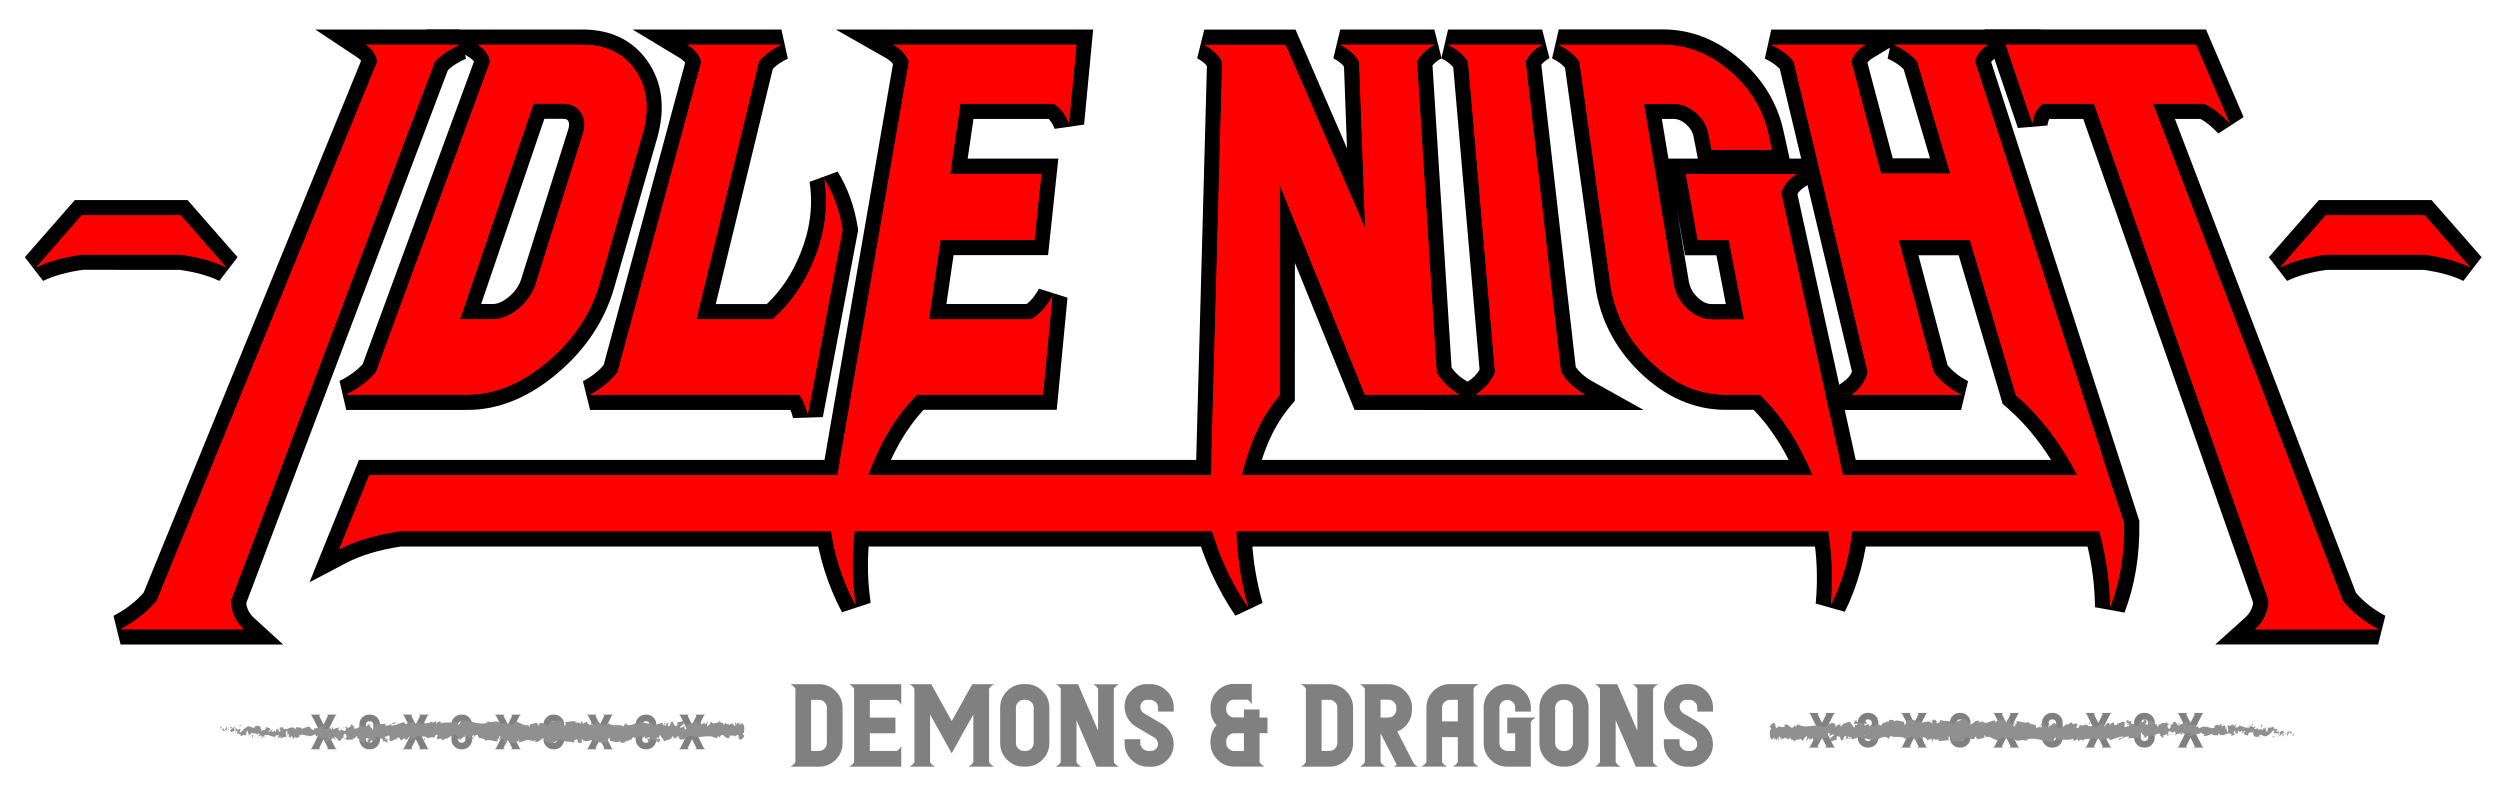 <?xml version="1.0" encoding="utf-8"?>
<!-- Generator: Adobe Illustrator 24.0.2, SVG Export Plug-In . SVG Version: 6.00 Build 0)  -->
<svg version="1.1" id="Layer_1" xmlns="http://www.w3.org/2000/svg" xmlns:xlink="http://www.w3.org/1999/xlink" x="0px" y="0px"
	 viewBox="0 0 300 95" style="enable-background:new 0 0 300 95;" xml:space="preserve">
<style type="text/css">
	.st0{fill:#808080;}
	.st1{fill:#909090;}
	.st2{fill:#FF0000;}
</style>
<g>
	<g>
		<path class="st0" d="M101.11,89.17c0,0.78-0.28,1.45-0.83,2c-0.55,0.55-1.22,0.83-2,0.83h-3.44c0.29-0.15,0.49-0.33,0.61-0.55
			v-8.8c-0.12-0.22-0.32-0.41-0.61-0.55h3.44c0.78,0,1.45,0.28,2,0.83c0.55,0.55,0.83,1.22,0.83,2V89.17z M97.33,90.11h0.95
			c0.26,0,0.48-0.09,0.66-0.28c0.18-0.18,0.28-0.41,0.28-0.66v-4.25c0-0.26-0.09-0.48-0.28-0.66c-0.18-0.18-0.41-0.28-0.66-0.28
			h-0.95V90.11z"/>
		<path class="st0" d="M108.15,92h-6.27c0.29-0.15,0.49-0.33,0.61-0.55v-8.8c-0.12-0.22-0.32-0.41-0.61-0.55h6.27v2.49
			c-0.15-0.29-0.33-0.49-0.55-0.6h-3.22v2.12h3.07v1.88h-3.07v2.12h3.22c0.22-0.11,0.41-0.32,0.55-0.6V92z"/>
		<path class="st0" d="M116.19,92c0.29-0.15,0.49-0.33,0.61-0.55v-5.72l-2.6,4.67l-2.59-4.67v5.72c0.12,0.22,0.32,0.41,0.61,0.55
			h-3.1c0.29-0.15,0.49-0.33,0.61-0.55v-8.8c-0.12-0.22-0.32-0.41-0.61-0.55h2.63l2.46,4.43l2.46-4.43h2.63
			c-0.29,0.15-0.49,0.33-0.61,0.55v8.8c0.12,0.22,0.32,0.41,0.61,0.55H116.19z"/>
		<path class="st0" d="M122.85,92c-0.78,0-1.45-0.28-2-0.83c-0.55-0.55-0.83-1.22-0.83-2v-4.25c0-0.78,0.28-1.45,0.83-2
			c0.55-0.55,1.22-0.83,2-0.83h0.24c0.78,0,1.45,0.28,2,0.83c0.55,0.55,0.83,1.22,0.83,2v4.25c0,0.78-0.28,1.45-0.83,2
			c-0.55,0.55-1.22,0.83-2,0.83H122.85z M121.91,89.17c0,0.26,0.09,0.48,0.28,0.66c0.18,0.18,0.41,0.28,0.66,0.28h0.24
			c0.26,0,0.49-0.09,0.67-0.28c0.18-0.18,0.28-0.41,0.28-0.66v-4.25c0-0.26-0.09-0.48-0.28-0.66c-0.18-0.18-0.41-0.28-0.67-0.28
			h-0.24c-0.26,0-0.48,0.09-0.66,0.28c-0.18,0.18-0.28,0.41-0.28,0.66V89.17z"/>
		<path class="st0" d="M129.17,91.45c0.12,0.22,0.32,0.41,0.61,0.55h-3.1c0.29-0.15,0.49-0.33,0.61-0.55v-8.8
			c-0.12-0.22-0.32-0.41-0.61-0.55h2.68l2.41,5.58v-5.02c-0.12-0.22-0.32-0.41-0.6-0.55h3.1c-0.29,0.15-0.49,0.33-0.61,0.55v8.8
			c0.12,0.22,0.32,0.41,0.61,0.55h-2.68l-2.41-5.58V91.45z"/>
		<path class="st0" d="M138.02,82.09c0.78,0,1.45,0.28,2,0.83c0.55,0.55,0.83,1.22,0.83,2v0.47h-1.88v-0.47
			c0-0.26-0.09-0.48-0.28-0.66c-0.18-0.18-0.41-0.28-0.67-0.28h-0.37c-0.23,0-0.42,0.08-0.57,0.24c-0.16,0.16-0.24,0.35-0.24,0.57
			c0,0.36,0.15,0.63,0.46,0.82l2.15,1.27c0.43,0.25,0.77,0.6,1.02,1.03c0.25,0.44,0.37,0.91,0.37,1.4c0,0.75-0.26,1.38-0.79,1.91
			c-0.53,0.53-1.16,0.79-1.9,0.79h-0.37c-0.78,0-1.45-0.28-2-0.83c-0.55-0.55-0.83-1.22-0.83-2V88.7h1.89v0.47
			c0,0.26,0.09,0.48,0.28,0.66c0.18,0.18,0.41,0.28,0.66,0.28h0.37c0.22,0,0.41-0.08,0.57-0.24c0.16-0.16,0.24-0.35,0.24-0.57
			c0-0.36-0.16-0.63-0.47-0.81l-2.15-1.27c-0.43-0.25-0.77-0.6-1.02-1.04c-0.25-0.43-0.37-0.9-0.37-1.4c0-0.74,0.26-1.38,0.79-1.9
			c0.53-0.53,1.16-0.79,1.91-0.79H138.02z"/>
		<path class="st0" d="M151.15,86.1h0.95v1.88h-0.95v3.46c0.12,0.22,0.32,0.41,0.61,0.55h-3.67c-0.78,0-1.45-0.28-2-0.83
			c-0.55-0.55-0.83-1.22-0.83-2v-0.24c0-0.72,0.24-1.35,0.72-1.89c-0.48-0.54-0.72-1.17-0.72-1.89v-0.24c0-0.78,0.28-1.45,0.83-2
			c0.55-0.55,1.22-0.83,2-0.83h2.12v2.47c-0.14-0.28-0.31-0.47-0.51-0.58h-1.61c-0.26,0-0.48,0.09-0.66,0.28
			c-0.18,0.18-0.28,0.41-0.28,0.66v0.24c0,0.26,0.09,0.49,0.28,0.67c0.18,0.18,0.41,0.28,0.66,0.28h1.18v-0.95h1.88V86.1z
			 M149.27,87.99h-1.18c-0.26,0-0.48,0.09-0.66,0.28c-0.18,0.18-0.28,0.41-0.28,0.67v0.24c0,0.26,0.09,0.48,0.28,0.66
			c0.18,0.18,0.41,0.28,0.66,0.28h1.18V87.99z"/>
		<path class="st0" d="M162.37,89.17c0,0.78-0.28,1.45-0.83,2c-0.55,0.55-1.22,0.83-2,0.83h-3.44c0.29-0.15,0.49-0.33,0.61-0.55
			v-8.8c-0.12-0.22-0.32-0.41-0.61-0.55h3.44c0.78,0,1.45,0.28,2,0.83c0.55,0.55,0.83,1.22,0.83,2V89.17z M158.59,90.11h0.95
			c0.26,0,0.48-0.09,0.66-0.28c0.18-0.18,0.28-0.41,0.28-0.66v-4.25c0-0.26-0.09-0.48-0.28-0.66c-0.18-0.18-0.41-0.28-0.66-0.28
			h-0.95V90.11z"/>
		<path class="st0" d="M163.17,92c0.29-0.15,0.49-0.33,0.61-0.55v-8.8c-0.12-0.22-0.32-0.41-0.61-0.55h3.44c0.78,0,1.45,0.28,2,0.83
			c0.55,0.55,0.83,1.22,0.83,2v0.24c0,0.59-0.16,1.12-0.49,1.6c-0.32,0.47-0.75,0.81-1.27,1.02l1.98,3.84
			c0.1,0.13,0.26,0.26,0.49,0.38h-2.9c0.16-0.08,0.28-0.16,0.36-0.24l-1.94-3.77v3.45c0.12,0.22,0.32,0.41,0.61,0.55H163.17z
			 M165.67,86.1h0.95c0.26,0,0.48-0.09,0.66-0.28c0.18-0.18,0.28-0.41,0.28-0.67v-0.24c0-0.26-0.09-0.48-0.28-0.66
			c-0.18-0.18-0.41-0.28-0.66-0.28h-0.95V86.1z"/>
		<path class="st0" d="M177.44,82.09c-0.29,0.15-0.49,0.33-0.61,0.55v8.8c0.12,0.22,0.32,0.41,0.61,0.55h-3.1
			c0.28-0.15,0.48-0.33,0.6-0.55v-2.98h-1.89v2.98c0.12,0.22,0.32,0.41,0.61,0.55h-3.1c0.29-0.15,0.49-0.33,0.61-0.55v-6.52
			c0-0.78,0.28-1.45,0.83-2c0.55-0.55,1.22-0.83,2-0.83H177.44z M174.94,83.98H174c-0.26,0-0.49,0.09-0.67,0.28
			c-0.18,0.18-0.28,0.41-0.28,0.66v1.65h1.89V83.98z"/>
		<path class="st0" d="M180.87,92c-0.78,0-1.45-0.28-2-0.83c-0.55-0.55-0.83-1.22-0.83-2v-4.25c0-0.78,0.28-1.45,0.83-2
			c0.55-0.55,1.22-0.83,2-0.83c0.78,0,1.45,0.28,2,0.83c0.55,0.55,0.83,1.22,0.83,2v0.47h-1.88v-0.47c0-0.26-0.09-0.48-0.28-0.66
			c-0.18-0.18-0.41-0.28-0.67-0.28c-0.26,0-0.48,0.09-0.66,0.28c-0.18,0.18-0.28,0.41-0.28,0.66v4.25c0,0.26,0.09,0.48,0.28,0.66
			c0.18,0.18,0.41,0.28,0.66,0.28h0.95v-2.12h-0.95V86.1h3.44c-0.29,0.15-0.49,0.33-0.61,0.55V92H180.87z"/>
		<path class="st0" d="M187.56,92c-0.78,0-1.45-0.28-2-0.83c-0.55-0.55-0.83-1.22-0.83-2v-4.25c0-0.78,0.28-1.45,0.83-2
			c0.55-0.55,1.22-0.83,2-0.83h0.24c0.78,0,1.45,0.28,2,0.83c0.55,0.55,0.83,1.22,0.83,2v4.25c0,0.78-0.28,1.45-0.83,2
			c-0.55,0.55-1.22,0.83-2,0.83H187.56z M186.62,89.17c0,0.26,0.09,0.48,0.28,0.66c0.18,0.18,0.41,0.28,0.66,0.28h0.24
			c0.26,0,0.49-0.09,0.67-0.28c0.18-0.18,0.28-0.41,0.28-0.66v-4.25c0-0.26-0.09-0.48-0.28-0.66c-0.18-0.18-0.41-0.28-0.67-0.28
			h-0.24c-0.26,0-0.48,0.09-0.66,0.28c-0.18,0.18-0.28,0.41-0.28,0.66V89.17z"/>
		<path class="st0" d="M193.88,91.45c0.12,0.22,0.32,0.41,0.61,0.55h-3.1c0.29-0.15,0.49-0.33,0.61-0.55v-8.8
			c-0.12-0.22-0.32-0.41-0.61-0.55h2.68l2.41,5.58v-5.02c-0.12-0.22-0.32-0.41-0.6-0.55h3.1c-0.29,0.15-0.49,0.33-0.61,0.55v8.8
			c0.12,0.22,0.32,0.41,0.61,0.55h-2.68l-2.42-5.58V91.45z"/>
		<path class="st0" d="M202.73,82.09c0.78,0,1.45,0.28,2,0.83c0.55,0.55,0.83,1.22,0.83,2v0.47h-1.88v-0.47
			c0-0.26-0.09-0.48-0.28-0.66c-0.18-0.18-0.41-0.28-0.67-0.28h-0.37c-0.23,0-0.42,0.08-0.57,0.24c-0.16,0.16-0.24,0.35-0.24,0.57
			c0,0.36,0.15,0.63,0.46,0.82l2.15,1.27c0.43,0.25,0.77,0.6,1.02,1.03c0.25,0.44,0.37,0.91,0.37,1.4c0,0.75-0.26,1.38-0.79,1.91
			c-0.53,0.53-1.16,0.79-1.9,0.79h-0.37c-0.78,0-1.45-0.28-2-0.83c-0.55-0.55-0.83-1.22-0.83-2V88.7h1.89v0.47
			c0,0.26,0.09,0.48,0.28,0.66c0.18,0.18,0.41,0.28,0.66,0.28h0.37c0.22,0,0.41-0.08,0.57-0.24c0.16-0.16,0.24-0.35,0.24-0.57
			c0-0.36-0.16-0.63-0.47-0.81l-2.14-1.27c-0.43-0.25-0.78-0.6-1.02-1.04c-0.25-0.43-0.37-0.9-0.37-1.4c0-0.74,0.26-1.38,0.79-1.9
			c0.53-0.53,1.16-0.79,1.91-0.79H202.73z"/>
	</g>
	<g>
		<g>
			<path class="st0" d="M220.24,85.55c-0.08,0.04-0.13,0.08-0.17,0.11l-0.99,1.97l0.99,1.97c0.03,0.03,0.09,0.07,0.17,0.11h-1.25
				c0.08-0.04,0.15-0.09,0.18-0.13l-0.53-1.07l-0.53,1.07c0.04,0.04,0.1,0.08,0.18,0.13h-1.25c0.08-0.04,0.13-0.08,0.17-0.11
				l0.98-1.97l-0.98-1.97c-0.03-0.03-0.09-0.07-0.17-0.11h1.25c-0.09,0.04-0.15,0.09-0.18,0.13l0.53,1.07l0.53-1.07
				c-0.04-0.04-0.1-0.09-0.18-0.13H220.24z"/>
			<path class="st0" d="M224.12,89.71c-0.33,0-0.61-0.12-0.84-0.35c-0.23-0.23-0.35-0.51-0.35-0.84v-1.79
				c0-0.33,0.12-0.61,0.35-0.84c0.23-0.23,0.51-0.35,0.84-0.35h0.1c0.33,0,0.61,0.12,0.84,0.35s0.35,0.51,0.35,0.84v1.79
				c0,0.33-0.12,0.61-0.35,0.84c-0.23,0.23-0.51,0.35-0.84,0.35H224.12z M223.72,88.52c0,0.11,0.04,0.2,0.12,0.28
				c0.08,0.08,0.17,0.12,0.28,0.12h0.1c0.11,0,0.2-0.04,0.28-0.12c0.08-0.08,0.12-0.17,0.12-0.28v-1.79c0-0.11-0.04-0.2-0.12-0.28
				c-0.08-0.08-0.17-0.12-0.28-0.12h-0.1c-0.11,0-0.2,0.04-0.28,0.12c-0.08,0.08-0.12,0.17-0.12,0.28V88.52z"/>
			<path class="st0" d="M231.3,85.55c-0.08,0.04-0.13,0.08-0.17,0.11l-0.99,1.97l0.99,1.97c0.03,0.03,0.09,0.07,0.17,0.11h-1.25
				c0.09-0.04,0.15-0.09,0.18-0.13l-0.53-1.07l-0.53,1.07c0.04,0.04,0.1,0.08,0.18,0.13h-1.25c0.08-0.04,0.13-0.08,0.17-0.11
				l0.98-1.97l-0.98-1.97c-0.03-0.03-0.09-0.07-0.17-0.11h1.25c-0.09,0.04-0.15,0.09-0.18,0.13l0.53,1.07l0.53-1.07
				c-0.04-0.04-0.1-0.09-0.18-0.13H231.3z"/>
			<path class="st0" d="M235.17,89.71c-0.33,0-0.61-0.12-0.84-0.35c-0.23-0.23-0.35-0.51-0.35-0.84v-1.79
				c0-0.33,0.12-0.61,0.35-0.84s0.51-0.35,0.84-0.35h0.1c0.33,0,0.61,0.12,0.84,0.35s0.35,0.51,0.35,0.84v1.79
				c0,0.33-0.12,0.61-0.35,0.84c-0.23,0.23-0.51,0.35-0.84,0.35H235.17z M234.78,88.52c0,0.11,0.04,0.2,0.12,0.28
				c0.08,0.08,0.17,0.12,0.28,0.12h0.1c0.11,0,0.2-0.04,0.28-0.12c0.08-0.08,0.12-0.17,0.12-0.28v-1.79c0-0.11-0.04-0.2-0.12-0.28
				c-0.08-0.08-0.17-0.12-0.28-0.12h-0.1c-0.11,0-0.2,0.04-0.28,0.12c-0.08,0.08-0.12,0.17-0.12,0.28V88.52z"/>
			<path class="st0" d="M242.35,85.55c-0.08,0.04-0.13,0.08-0.17,0.11l-0.99,1.97l0.99,1.97c0.03,0.03,0.09,0.07,0.17,0.11h-1.25
				c0.09-0.04,0.15-0.09,0.18-0.13l-0.53-1.07l-0.53,1.07c0.04,0.04,0.1,0.08,0.18,0.13h-1.25c0.08-0.04,0.13-0.08,0.17-0.11
				l0.98-1.97l-0.98-1.97c-0.03-0.03-0.09-0.07-0.17-0.11h1.25c-0.08,0.04-0.15,0.09-0.18,0.13l0.53,1.07l0.53-1.07
				c-0.04-0.04-0.1-0.09-0.18-0.13H242.35z"/>
			<path class="st0" d="M246.23,89.71c-0.33,0-0.61-0.12-0.84-0.35c-0.23-0.23-0.35-0.51-0.35-0.84v-1.79
				c0-0.33,0.12-0.61,0.35-0.84s0.51-0.35,0.84-0.35h0.1c0.33,0,0.61,0.12,0.84,0.35s0.35,0.51,0.35,0.84v1.79
				c0,0.33-0.12,0.61-0.35,0.84c-0.23,0.23-0.51,0.35-0.84,0.35H246.23z M245.83,88.52c0,0.11,0.04,0.2,0.12,0.28
				c0.08,0.08,0.17,0.12,0.28,0.12h0.1c0.11,0,0.2-0.04,0.28-0.12c0.08-0.08,0.12-0.17,0.12-0.28v-1.79c0-0.11-0.04-0.2-0.12-0.28
				c-0.08-0.08-0.17-0.12-0.28-0.12h-0.1c-0.11,0-0.2,0.04-0.28,0.12c-0.08,0.08-0.12,0.17-0.12,0.28V88.52z"/>
			<path class="st0" d="M253.4,85.55c-0.08,0.04-0.13,0.08-0.17,0.11l-0.99,1.97l0.99,1.97c0.03,0.03,0.09,0.07,0.17,0.11h-1.25
				c0.09-0.04,0.15-0.09,0.18-0.13l-0.53-1.07l-0.53,1.07c0.04,0.04,0.1,0.08,0.18,0.13h-1.25c0.08-0.04,0.13-0.08,0.17-0.11
				l0.98-1.97l-0.98-1.97c-0.03-0.03-0.09-0.07-0.17-0.11h1.25c-0.08,0.04-0.15,0.09-0.18,0.13l0.53,1.07l0.53-1.07
				c-0.04-0.04-0.1-0.09-0.18-0.13H253.4z"/>
			<path class="st0" d="M257.28,89.71c-0.33,0-0.61-0.12-0.84-0.35c-0.23-0.23-0.35-0.51-0.35-0.84v-1.79
				c0-0.33,0.12-0.61,0.35-0.84c0.23-0.23,0.51-0.35,0.84-0.35h0.1c0.33,0,0.61,0.12,0.84,0.35c0.23,0.23,0.35,0.51,0.35,0.84v1.79
				c0,0.33-0.12,0.61-0.35,0.84c-0.23,0.23-0.51,0.35-0.84,0.35H257.28z M256.89,88.52c0,0.11,0.04,0.2,0.12,0.28
				c0.08,0.08,0.17,0.12,0.28,0.12h0.1c0.11,0,0.2-0.04,0.28-0.12c0.08-0.08,0.12-0.17,0.12-0.28v-1.79c0-0.11-0.04-0.2-0.12-0.28
				c-0.08-0.08-0.17-0.12-0.28-0.12h-0.1c-0.11,0-0.2,0.04-0.28,0.12c-0.08,0.08-0.12,0.17-0.12,0.28V88.52z"/>
			<path class="st0" d="M264.46,85.55c-0.08,0.04-0.13,0.08-0.17,0.11l-0.99,1.97l0.99,1.97c0.03,0.03,0.09,0.07,0.17,0.11h-1.25
				c0.08-0.04,0.15-0.09,0.18-0.13l-0.53-1.07l-0.53,1.07c0.04,0.04,0.1,0.08,0.18,0.13h-1.25c0.08-0.04,0.13-0.08,0.17-0.11
				l0.98-1.97l-0.98-1.97c-0.03-0.03-0.09-0.07-0.17-0.11h1.25c-0.08,0.04-0.15,0.09-0.18,0.13l0.53,1.07l0.53-1.07
				c-0.04-0.04-0.1-0.09-0.18-0.13H264.46z"/>
		</g>
		<g>
			<path class="st1" d="M275.24,88.25c0.03-0.08,0.01-0.26-0.08-0.22l-0.06,0.3L275.24,88.25z"/>
			<path class="st1" d="M274.62,87.68c-0.11,0.15-0.23,0.41-0.16,0.68c0.11-0.29,0.13-0.17,0.25-0.52c0.09-0.04,0.16,0.1,0.14,0.21
				c0.03-0.08,0.14,0.07,0.19-0.12c-0.12-0.23-0.27-0.24-0.43-0.05C274.58,87.82,274.61,87.74,274.62,87.68z"/>
			<path class="st1" d="M265.71,87.21l0.06,0.04C265.75,87.23,265.73,87.22,265.71,87.21z"/>
			<path class="st1" d="M260.19,87.04c0.04-0.01,0.06-0.04,0.06-0.06C260.21,87,260.18,87.02,260.19,87.04z"/>
			<path class="st1" d="M259.24,86.71c0.02,0.01,0.04,0.01,0.06,0.02C259.28,86.7,259.26,86.69,259.24,86.71z"/>
			<path class="st1" d="M265.71,87.21l-0.15-0.1C265.55,87.21,265.64,87.19,265.71,87.21z"/>
			<path class="st1" d="M273.39,88.41c0.03-0.01,0.06-0.04,0.08-0.08c-0.03,0.01-0.05,0.02-0.08,0.03
				C273.4,88.38,273.4,88.4,273.39,88.41z"/>
			<path class="st1" d="M268.14,86.97l0.04,0c0.01-0.03,0.03-0.08,0.04-0.12L268.14,86.97z"/>
			<path class="st1" d="M270.01,86.92c-0.04-0.01-0.06,0.25-0.07,0.36c0.02-0.11,0.06-0.16,0.09-0.18
				C270.03,87.05,270.03,86.99,270.01,86.92z"/>
			<path class="st1" d="M272.97,87.37l0.05-0.04C273.01,87.35,272.99,87.36,272.97,87.37z"/>
			<path class="st1" d="M266.81,86.91c0-0.04-0.01-0.07-0.02-0.09C266.79,86.85,266.8,86.88,266.81,86.91z"/>
			<path class="st1" d="M214.55,88.84c0-0.02,0-0.03,0-0.05C214.54,88.82,214.54,88.84,214.55,88.84z"/>
			<path class="st1" d="M212.39,87.57l0.03-0.01c0-0.05,0.01-0.1,0.01-0.14L212.39,87.57z"/>
			<path class="st1" d="M257.52,86.38C257.52,86.38,257.52,86.38,257.52,86.38C257.57,86.36,257.55,86.36,257.52,86.38z"/>
			<path class="st1" d="M241.68,86.57c0.18,0.23-0.29,0.3-0.02,0.55C241.63,87.02,241.9,86.72,241.68,86.57z"/>
			<path class="st1" d="M273.34,88.38c-0.03,0-0.05,0.01-0.08,0C273.3,88.39,273.33,88.39,273.34,88.38z"/>
			<path class="st1" d="M241.66,87.12C241.66,87.12,241.66,87.12,241.66,87.12l0.03,0.03C241.67,87.14,241.67,87.13,241.66,87.12z"
				/>
			<path class="st1" d="M253.54,86.54c0.01,0.05,0.02,0.08,0.04,0.11C253.58,86.62,253.57,86.59,253.54,86.54z"/>
			<path class="st1" d="M256.5,86.9l-0.07-0.03C256.46,86.89,256.48,86.9,256.5,86.9z"/>
			<path class="st1" d="M252,86.9c-0.04-0.02-0.05-0.06-0.11-0.02c0.01,0.01,0.01,0.02,0.02,0.03
				C251.93,86.87,251.96,86.86,252,86.9z"/>
			<path class="st1" d="M250.4,86.9c0.01,0.02,0.02,0.03,0.03,0.05c0.02-0.01,0.03-0.01,0.05-0.01L250.4,86.9z"/>
			<path class="st1" d="M219.42,88.72c-0.04-0.07-0.06-0.15-0.07-0.23C219.37,88.67,219.13,88.74,219.42,88.72z"/>
			<path class="st1" d="M273.39,88.27c-0.01,0.06-0.02,0.1-0.05,0.11c0.02,0,0.04-0.01,0.05-0.01
				C273.4,88.33,273.4,88.29,273.39,88.27z"/>
			<path class="st1" d="M251.94,88.93l-0.25-0.04C251.76,88.92,251.85,88.93,251.94,88.93z"/>
			<path class="st1" d="M230.9,88.68l-0.06,0.03C230.86,88.72,230.88,88.71,230.9,88.68z"/>
			<path class="st1" d="M250.93,88.93c-0.05-0.09-0.09-0.14-0.14-0.18c-0.01,0.02-0.02,0.04-0.03,0.07L250.93,88.93z"/>
			<path class="st1" d="M219.34,88.49C219.34,88.49,219.34,88.49,219.34,88.49C219.34,88.49,219.34,88.49,219.34,88.49z"/>
			<path class="st1" d="M217.67,89.1c0.24,0.01,0.11-0.33,0.17-0.53c0.29-0.1,0.13,0.25,0.23,0.42c0.18-0.09,0.32-0.4,0.45-0.39
				c0.01,0.06,0.04,0.08,0.01,0.15c0.19-0.27,0.57-0.01,0.79-0.35c0.02,0.03,0.02,0.06,0.03,0.08c-0.04-0.17-0.04-0.34-0.03-0.46
				c0.11-0.01,0.2-0.21,0.24,0.01c-0.07-0.01-0.07,0.08-0.1,0.15l0.11-0.1c0.1,0.32-0.16,0.11-0.16,0.35
				c0.22-0.1,0.48-0.37,0.65-0.28c0.04,0.31-0.4,0.1-0.17,0.38l-0.26-0.12c0.2,0.49-0.16-0.03,0.02,0.49
				c0.35,0.09,0.39-0.16,0.73-0.07c0.08-0.17-0.03-0.26,0.05-0.43c0.49-0.31,0.39,0.78,0.75,0.37c0.09-0.21,0.13-0.6,0.39-0.39
				l-0.09,0.35c0.34,0.03,0.19-0.51,0.54-0.27c-0.06,0.14-0.26,0.12-0.21,0.16c0.23,0.28,0.16-0.2,0.34-0.2l0.04,0.31
				c0.36-0.05,0.75-0.27,1.15-0.33c-0.02,0.09-0.09,0.19,0,0.29c0.5-0.16,1.06,0.04,1.55,0.22l0.18-0.27c0.04,0,0.08,0.12,0.03,0.17
				c0.19,0.1,0.01-0.17,0.1-0.28c0.11-0.02,0.14,0.15,0.07,0.24c0.33-0.23,0.94-0.49,1.29-0.2l-0.07,0.08
				c0.27,0.11,0.31-0.55,0.56-0.3L227,88.4c0.59,0.12,1.24-0.13,1.69,0.28c0.09-0.39,0.58,0.17,0.62-0.37
				c0.34,0.27,0.24,0.36,0.71,0.54c0.13,0.02,0.19-0.34,0.34-0.39l0,0.28l0.21-0.3l0.11,0.34l0.15-0.07
				c-0.06-0.02-0.12-0.13-0.12-0.21c0.23-0.13,0.56,0.2,0.56,0.34l0.54-0.24c-0.01,0.11-0.1,0.15-0.17,0.22
				c0.29-0.29,0.05,0.3,0.32,0.03c-0.04-0.06,0.02-0.17,0.03-0.23c0.13,0.17,0.43,0.17,0.66,0.1l-0.04,0.19
				c0.4,0.05,0.85-0.09,1.3-0.09c-0.16-0.09-0.12-0.43,0.01-0.46l0.05,0.3c0.09-0.18-0.14-0.11,0.04-0.34
				c0.17,0.03,0.11,0.34,0.02,0.44l0.2-0.1c0.01,0.09-0.04,0.14-0.05,0.25c0.08-0.19,0.35,0.3,0.48-0.02l0.01,0.09
				c0.45,0,0.66-0.1,1.02-0.12c0.01-0.26,0.15-0.2,0.26-0.41c0.27,0.08,0.57,0.28,0.9,0.26c0.23-0.13,0.07-0.22,0.17-0.37
				c0.02,0.23,0.34,0.21,0.17,0.38c0.39-0.04,0.5-0.05,0.99-0.24c-0.05-0.1-0.11-0.14-0.08-0.22c0.09-0.04,0.2,0.1,0.19,0.21
				l-0.02,0.02c0.55-0.35,1.28,0.68,1.72,0.19l-0.02,0.02l0.46-0.25c0.21,0.04-0.13,0.18,0.03,0.32c0.49-0.39,0.78,0.06,1.19-0.2
				c0.31,0.69,1.12-0.05,1.54,0.39l-0.02-0.16c0.11-0.16,0.13,0.09,0.21,0.13c-0.01-0.13-0.12-0.15-0.05-0.24
				c0.93-0.2,1.92,0.24,2.87,0.39c0.35,0.04,0.2-0.84,0.64-0.45l-0.12,0.3c0.7-0.36,1.44,0.01,2.13-0.3
				c-0.04,0.07-0.04,0.16-0.11,0.16c0.15,0.22,0.54,0.01,0.54-0.17c0.11,0.02,0.02,0.16,0.09,0.25c0.15,0.13,0.37-0.28,0.44-0.06
				c0.01,0.04-0.04,0.07-0.07,0.09c0.1-0.11,0.44,0.03,0.35-0.23c0.26,0.12,0.49-0.11,0.7,0.04c0.13-0.28,0.44,0.14,0.49-0.26
				c-0.02,0.41,0.45,0.33,0.62,0.14c-0.05,0.13,0.14,0.13,0.08,0.3c0.19-0.01,0.36-0.08,0.33-0.3c0.34,0.5,0.69-0.4,0.88,0.24
				c0.55-0.22,1.07-0.37,1.57-0.47c-0.02,0.41-0.55,0.04-0.53,0.47c0.47-0.17,0.75-0.52,1.22-0.43c0.12,0.06-0.07,0.18-0.11,0.25
				c0.47-0.17,0.91,0.04,1.33-0.19c0,0.04-0.05,0.08-0.09,0.11c0.08-0.01,0.19,0.06,0.18-0.13l-0.08,0.05
				c-0.13-0.27,0.33-0.57,0.34-0.71c-0.14,0.54,0.42,0.14,0.19,0.82c0.05-0.04,0.12-0.12,0.11-0.25c0.08,0.04,0.11,0.11,0.02,0.25
				c0.3-0.1,0.19-0.3,0.46-0.3c0,0.09-0.06,0.13-0.08,0.23c0.14-0.18,0.27-0.35,0.5-0.28c-0.01,0.05,0.01,0.13-0.06,0.12
				c0.39-0.03,0.67-0.47,1.09-0.3c-0.13,0.4,0.15,0.13,0.17,0.47l0.23-0.1l-0.09-0.17c0.2,0.01,0.38-0.24,0.55-0.13l-0.15,0.14
				l0.38-0.06l-0.21-0.13c0.2-0.18-0.02-0.43,0.25-0.34c-0.05,0.04,0.2,0,0.31,0.21c0,0,0,0,0,0c0.1-0.11,0.2-0.22,0.35-0.14
				c0.04,0.11-0.03,0.38-0.01,0.45c0.1-0.29,0.47-0.08,0.6-0.38c-0.04,0.07-0.04,0.25-0.03,0.29l0.08-0.23
				c0.09,0.07,0.11,0.11,0.09,0.25c0.28,0.04-0.09-0.43,0.24-0.25c-0.03,0.02-0.01,0.05-0.07,0.09c0.34,0.1,0.65-0.15,0.96-0.03
				c0.09,0.34-0.27,0.08-0.17,0.37c0.44-0.06,0.92-0.41,1.35-0.33L264,88.07c0.06-0.49,0.32,0.24,0.54,0.01
				c-0.05,0.04-0.07,0.27-0.06,0.22c0.29,0.08,0.6-0.12,1.05-0.27l-0.06,0.12c0.17,0.11,0.46,0.06,0.64,0.12
				c0.06-0.12,0.16-0.1,0.1-0.29c0.58,0.71,1.1-0.38,1.61,0.21c-0.06,0-0.15,0.11-0.1,0.11l0.44-0.12
				c-0.03-0.21-0.06-0.13-0.15-0.29c0.06-0.13,0.18-0.22,0.29-0.22c-0.2,0.14,0,0.34,0.09,0.46c-0.01-0.06,0.01-0.14,0.01-0.2
				c0.23,0.38,0.04-0.43,0.35-0.17l-0.02,0.11c0.12-0.06,0.22-0.2,0.35-0.17c0.05,0.24-0.12,0.11-0.13,0.32
				c0.18-0.01,0.35-0.46,0.51-0.22c-0.07,0.07-0.18,0.07-0.26,0.14c0.17,0.29,0.19,0.21,0.32,0.26l-0.01-0.01l0.3,0.13l-0.08-0.08
				c0.22-0.64,0.45-0.12,0.75-0.53c-0.29,0.4-0.05,0.23-0.07,0.51c0.08,0.08,0.19,0.16,0.16,0.24c0.14-0.22,0.23,0.18,0.43-0.15
				c0.01,0.09,0.15,0.01,0.12,0.23c0.18-0.07-0.04-0.16-0.03-0.27c0.28-0.31,0.66,0.37,1.07-0.05c0.35-0.17,0.41-0.47,0.74-0.62
				c0.11,0.14-0.09,0.33-0.09,0.33c0.18,0.13,0.31,0.11,0.48,0c-0.03,0.08,0,0.14,0.05,0.24c0.13-0.02,0.09-0.33,0.27-0.19
				c-0.03,0.1-0.07,0.26-0.13,0.36c0.16-0.08,0.31-0.25,0.48-0.33c0.04,0.16-0.1,0.24-0.16,0.34c0.18-0.07,0.47-0.14,0.53-0.39
				l-0.12-0.09c0.07-0.01,0.03,0.21-0.01,0.26c-0.16,0.19-0.23-0.09-0.24-0.18l0.12-0.06c-0.12-0.52-0.47,0.08-0.7,0.05l0.1-0.38
				l-0.24,0.32c-0.05-0.1-0.09-0.31,0.03-0.37c-0.17-0.19-0.15,0.14-0.29-0.07c-0.02-0.03-0.01-0.05,0.01-0.07l-0.16,0.11
				c0.03-0.08-0.03-0.27,0.07-0.21c-0.29-0.22-0.47,0.29-0.58,0l0.02-0.02c-0.41,0.13-0.04,0.28-0.34,0.61l-0.21-0.69l-0.04,0.28
				c-0.04-0.01-0.13-0.03-0.11-0.14c-0.16,0.19,0.03,0.12-0.06,0.3c-0.2-0.25-0.56,0.12-0.6-0.33c-0.07,0.21,0.19,0.16-0.02,0.31
				c-0.06-0.48-0.25,0.08-0.43-0.14c0.06-0.25,0.23-0.12,0.05-0.34c-0.11,0.42-0.36-0.09-0.52-0.01c-0.01,0.33-0.34,0.14-0.6,0.25
				c0.02-0.11-0.49-0.18-0.74-0.3l0.01-0.06c-0.05,0.34-0.3,0.27-0.48,0.34c0.01-0.2,0.04-0.28,0.14-0.37l-0.17,0
				c-0.04,0.11-0.09,0.16-0.21,0.2l0.04-0.25c-0.23,0.01-0.46,0.3-0.75,0.13c-0.02,0.23,0.23,0.65-0.08,0.81
				c-0.01-0.13-0.02-0.34,0.06-0.4c-0.03,0.02-0.1,0.11-0.15,0.05l0.12-0.21c-0.13-0.09-0.07,0.18-0.18,0.16
				c0-0.18-0.08-0.13-0.06-0.27c0.03-0.02,0.09,0.07,0.13,0c-0.12-0.03-0.27-0.14-0.32-0.28c0.01,0.1,0,0.24-0.09,0.27
				c-0.23,0.01-0.08-0.22-0.21-0.31c-0.06,0.13-0.2,0-0.21,0.27c-0.07,0-0.08-0.13-0.11-0.2c-0.12,0.12-0.55,0.03-0.42,0.32
				l0.03,0.02c-0.01,0.01-0.01,0.01-0.02,0.01c0,0,0,0,0,0h0c-0.39,0.27-0.81-0.15-1.19-0.04l0-0.09c-0.23,0.1-0.51,0.06-0.68,0.26
				c-0.07,0-0.16-0.17-0.13-0.27c-0.18,0.07-0.2,0.17-0.45,0.02c0.18-0.16-0.06-0.14,0.18-0.12c-0.23-0.08-0.28-0.22-0.52,0.02
				c0.08-0.23-0.17-0.29-0.28-0.22l0.16,0.17c-0.12,0.03-0.23,0.01-0.34-0.01l0.06-0.3c-0.47-0.37-0.84,0.63-1.2,0.01
				c-0.12,0.21,0.25,0.15,0.14,0.4c-0.21-0.04-0.44-0.48-0.51-0.48c-0.29-0.17-0.27,0.45-0.58,0.33c0.04,0.11,0.08,0.4-0.15,0.5
				c-0.21-0.04-0.26-0.46-0.13-0.54c0.05-0.01,0.08,0.03,0.07,0.06c0.07-0.04,0.16-0.09,0.08-0.2l-0.03,0.11
				c-0.11-0.11-0.4-0.1-0.33-0.28c-0.16,0.1-0.07,0.18,0.05,0.23c-0.28-0.16-0.43,0-0.71-0.11c0.05,0.06,0.09,0.19,0.04,0.19
				c-0.42-0.13-0.18,0.21-0.47,0.25c-0.16-0.17,0.06-0.4-0.23-0.26c-0.17-0.11-0.04-0.29,0.03-0.38c-0.26,0.21-0.48-0.14-0.63-0.18
				l0.14-0.09c-0.08,0.05-0.15,0.05-0.22,0.05l0.08,0.22c-0.08-0.04-0.15-0.04-0.15-0.13c-0.08,0.14,0.06,0.36-0.1,0.56
				c-0.11-0.11-0.32,0.12-0.36-0.17c0.34,0.1-0.04-0.29,0.25-0.34c-0.05,0.03-0.12,0.03-0.2-0.01c-0.01-0.03,0.01-0.06,0.03-0.08
				c-0.32-0.26-0.15,0.33-0.48,0.32c0.04-0.16-0.08-0.31-0.13-0.27c0.13,0,0.06,0.27-0.06,0.4c-0.21-0.13-0.23,0.09-0.34,0.08
				l0.13,0.06c-0.04,0.16-0.15,0.14-0.3,0.19c-0.01-0.13,0.14-0.09,0.08-0.14c-0.17,0.29-0.37-0.3-0.6-0.1
				c-0.11-0.11-0.01-0.31-0.1-0.38c-0.26,0.21-0.28-0.22-0.55-0.05c0.08,0.22,0.09,0.17-0.1,0.38l0.45-0.15l-0.29,0.32
				c0.13,0,0.28-0.14,0.36-0.1c-0.14,0.18-0.12,0.12-0.06,0.31c-0.18-0.33-0.36,0.19-0.58-0.03l0.01-0.54
				c-0.32-0.24-0.57,0.28-0.98,0.14l0.13,0.09c-0.06,0.21-0.26,0.03-0.39,0.12c0.01-0.18-0.07-0.25-0.13-0.36
				c0.01,0.13-0.3-0.01-0.34,0.35l-0.19-0.24c-0.34-0.1-0.38,0.52-0.71,0.45c0.1-0.2-0.05-0.32,0.17-0.47
				c-0.11,0-0.2-0.03-0.21,0.09c-0.06-0.11-0.3,0.24-0.4,0.07c-0.05,0.08-0.06,0.27-0.18,0.25c-0.01-0.04,0-0.09,0-0.09
				c0,0.09-0.19,0.12-0.08,0.32c-0.33-0.56-0.93,0.04-1.22-0.44c-0.23,0.06-0.52,0.12-0.73,0.13c0.01-0.05,0-0.09,0.04-0.07
				c-0.29-0.17-0.18,0.52-0.52,0.33c-0.17-0.29,0.18-0.16,0.07-0.27c-0.05-0.6-0.4,0.08-0.63-0.27l0.05-0.04
				c-0.17-0.2-0.42,0.23-0.7,0.18c0,0,0.01-0.05,0-0.09c-0.19,0.3-0.56,0.4-0.83,0.49c0.08-0.23,0.12-0.12,0.07-0.36
				c-0.12,0.03,0.04,0.38-0.21,0.45c-0.08-0.13-0.25-0.24-0.28-0.49l0.23-0.01c-0.12-0.33-0.3,0.01-0.42-0.05l0.02-0.14
				c-0.35,0.05-0.36,0.41-0.73,0.38l0.04,0.11c-0.21,0.36-0.17-0.2-0.38,0.06l-0.06-0.36c-0.14,0.09-0.48,0.35-0.72,0.42
				c0.14-0.27,0.42-0.41,0.6-0.56c-0.13,0-0.46,0.03-0.53,0.21c0.05-0.03,0.12-0.12,0.18-0.07c-0.17,0.28-0.38,0.42-0.65,0.42
				c0.05-0.7-0.7-0.18-0.89-0.72c-0.47,0.26-0.94-0.11-1.49-0.07c0.2,0.55-0.16,0.02-0.13,0.58c-0.13,0.04-0.18,0.03-0.19-0.01
				l-0.39-0.33c-0.09-0.16,0.12-0.12,0.11-0.25c-0.28-0.04-0.12-0.24-0.3-0.39c0.04,0.2-0.1,0.29-0.26,0.21l0.23,0.26
				c-0.39,0.3-0.34-0.47-0.74-0.17l0.13-0.18c-0.2,0.1-0.75,0-0.95,0.45c-0.04-0.06-0.08-0.22,0.01-0.26
				c-0.49-0.07-1.08,0.48-1.46,0.2l0.04-0.14c-0.09,0.04-0.16,0.26-0.27,0.12c0.01-0.06,0.04-0.14-0.01-0.14
				c-0.05,0.05-0.24,0.24-0.36,0.16l0.1-0.15c-0.47-0.18-0.73,0.38-1.13,0.47c0-0.4-0.37-0.53-0.56-0.6l0.01-0.06
				c-0.55-0.05-0.94,0.33-1.45,0.49c-0.32-0.44-1.08-0.18-1.59-0.43c0.08,0.07-0.01,0.31-0.1,0.35c-0.12-0.08-0.33,0.28-0.31-0.09
				l0.04,0.01c-0.09-0.36-0.34-0.27-0.53-0.28l-0.03,0.48c-0.5-0.7-1.32,0.26-1.59-0.37c-0.12,0.12-0.27,0.12-0.39,0.24l0.01-0.26
				c-0.34-0.07-0.5-0.1-0.92-0.04l0.08-0.19c-0.23-0.02-0.3,0.75-0.51,0.76l-0.07-0.39c-0.41,0.01-0.82-0.33-1.23,0.02
				c0.01-0.06,0.02-0.17,0.08-0.18c-0.19-0.01-0.74-0.26-0.67,0.27c0-0.35-0.42-0.03-0.64,0.12l0.03-0.26
				c-0.19,0.33-0.19,0.42-0.45,0.51c-0.06-0.03-0.05-0.2,0.03-0.14c-0.21-0.13-0.16,0.24-0.41,0.11l0.09-0.16
				c-0.21-0.02-0.19,0.07-0.31,0.26c-0.13,0.1-0.4-0.06-0.43-0.3c-0.03,0.14-0.14,0.33-0.27,0.26c-0.02-0.09,0.03-0.14,0.05-0.17
				c-0.35-0.17-0.53,0.3-0.77,0.05c-0.01-0.08-0.02-0.13-0.04-0.15c0.28,0.01,0.51,0.02,0.49,0.04c0-0.24-0.23-0.28-0.05-0.6
				c-0.18,0.18-0.49,0.56-0.72,0.45c-0.01-0.02-0.02-0.05-0.03-0.08l0.02-0.03c-0.05-0.02-0.1,0-0.14,0.04
				c-0.07-0.04-0.12-0.07-0.18-0.07c-0.03-0.19-0.26-0.1-0.37-0.11c0.01,0.26-0.14,0.22,0,0.43c-0.02-0.02,0.02-0.03,0.1-0.04
				c0.02-0.01,0.04-0.01,0.05-0.03c0,0.01,0,0.02-0.01,0.02c0.07-0.01,0.17-0.01,0.28-0.02c-0.09,0.13-0.18,0.24-0.31,0.1
				c-0.06,0.17-0.12,0.34-0.16,0.42c-0.15-0.36-0.45-0.55-0.5-0.77c-0.35,0.14-0.81,0.1-1.03,0.58c-0.1,0.06-0.11-0.14-0.15-0.21
				c0.06-0.05,0.12-0.04,0.15-0.11c-0.2,0.12-0.58,0.05-0.63,0.39c-0.25-0.15,0.14-0.31-0.2-0.26l0.05-0.1
				c-0.67-0.54-1.09,0.86-1.83,0.17c0.05,0.04,0.08,0.06,0.09,0.12c-0.85-0.31-1.74,0.29-2.58-0.2c-0.24-0.1-0.26,0.12-0.41,0.28
				l-0.05-0.28l-0.25,0.32c-0.35,0.23-0.61-0.68-1.05-0.24l0.06,0.19c-0.16-0.04-0.51,0.11-0.48-0.1c-0.02,0.03-0.05,0.19-0.11,0.1
				l0-0.14l-0.39,0.25c-0.3-0.1,0.05-0.57-0.4-0.6c-0.16,0.06-0.47,0.42-0.41,0.52c0.07,0.01,0.17,0.09,0.18,0.24l-0.15,0.08
				c-0.03,0.43-0.14,0.86,0.23,1.16l0.26-0.26l0.08,0.21l-0.22,0.01c0.12,0.19,0.2,0.02,0.29-0.1c0.02,0.11,0.06,0.19,0.11,0.23
				l0.25-0.41c0.03,0.17-0.11,0.33,0.06,0.42c0.12-0.19-0.11-0.37,0.08-0.5c0.12,0.19,0.09,0.35,0.23,0.19
				c0.02,0.11-0.01,0.18-0.07,0.23c0.13-0.13,0.34-0.06,0.41-0.28c0.13,0.24,0.44-0.06,0.42,0.34c0.04-0.1,0.23-0.32,0.35-0.33
				c-0.22,0.48,0.44,0.03,0.39,0.55c0.16-0.43,0.58-0.19,0.86-0.43c-0.02,0.03-0.05,0.1-0.07,0.08c0.16,0.04,0.21,0.17,0.31,0.25
				c0.02-0.36,0.27-0.44,0.4-0.66c0.2,0.35-0.12,0.42-0.06,0.75c-0.01-0.29,0.34-0.29,0.27-0.53c0.15,0.21,0.13,0.1,0.21,0.4
				c0.03-0.45,0.14-0.08,0.26-0.35c0.22,0.22,0.06,0.42,0.29,0.28C217.88,88.94,217.67,89.1,217.67,89.1z M223.33,88.32
				C223.33,88.32,223.33,88.33,223.33,88.32c-0.05,0.01-0.09,0.02-0.12,0.02C223.23,88.34,223.27,88.33,223.33,88.32z M223.8,88.32
				c-0.06-0.01-0.13-0.01-0.21-0.01c-0.02-0.09,0-0.18,0.05-0.18C223.62,88.19,223.73,88.24,223.8,88.32z M222.8,86.53
				c0.08-0.04,0.1,0.01,0.11,0.07c-0.04,0-0.08,0.01-0.13,0.03c0,0.01-0.01,0.02-0.01,0.03C222.77,86.61,222.78,86.57,222.8,86.53z"
				/>
			<path class="st1" d="M222.66,86.87c-0.01,0.01-0.02,0.02-0.03,0.02c0.02,0.02,0.03,0.04,0.04,0.06c0.01-0.03,0.02-0.05,0.03-0.08
				C222.69,86.87,222.67,86.87,222.66,86.87z"/>
			<path class="st1" d="M265.78,87.25l-0.01-0.01c0.01,0.01,0.02,0.02,0.02,0.04C265.78,87.27,265.78,87.26,265.78,87.25z"/>
			<polygon class="st1" points="230.37,88.81 230.37,88.75 230.33,88.8 			"/>
			<path class="st1" d="M268.4,88.14c0,0.02,0.01,0.05,0.03,0.07C268.43,88.19,268.41,88.16,268.4,88.14z"/>
			<path class="st1" d="M269.53,88.19l0.16,0.09C269.62,88.23,269.57,88.21,269.53,88.19z"/>
			<path class="st1" d="M270.4,88.32c0.01-0.05,0.01-0.08,0.02-0.11c0,0,0,0,0,0L270.4,88.32z"/>
			<path class="st1" d="M256.56,88.62c-0.01,0-0.02,0-0.03,0.01C256.45,88.69,256.51,88.67,256.56,88.62z"/>
			<path class="st1" d="M260.68,88.02c-0.04,0.05-0.09,0.09-0.13,0.12C260.62,88.16,260.68,88.17,260.68,88.02z"/>
			<path class="st1" d="M251.97,88.93C251.97,88.93,251.97,88.93,251.97,88.93c-0.01,0-0.02,0-0.03,0L251.97,88.93z"/>
			<path class="st1" d="M260.36,88.14c0.07,0.05,0.13,0.04,0.19,0C260.49,88.13,260.42,88.1,260.36,88.14z"/>
			<path class="st1" d="M274.17,88.44l0.04,0.01c0-0.02,0-0.03,0.01-0.04L274.17,88.44z"/>
			<path class="st1" d="M274.22,88.41l0.05-0.03C274.24,88.38,274.22,88.38,274.22,88.41z"/>
			<path class="st1" d="M274.36,88.31l-0.1,0.06C274.3,88.38,274.34,88.39,274.36,88.31z"/>
			<path class="st1" d="M273.02,88.32L273,88.41C273.01,88.39,273.02,88.36,273.02,88.32z"/>
			<path class="st1" d="M272.67,88.35c0.08,0.02,0.21,0.2,0.33,0.14l0.01-0.07C272.95,88.55,272.75,88.19,272.67,88.35z"/>
			<path class="st1" d="M271.21,87.19l0.29,0.07c-0.05-0.1-0.12-0.23,0.01-0.26C271.14,86.71,271.59,87.23,271.21,87.19z"/>
			<path class="st1" d="M270.3,87.05c0.16-0.05,0-0.14,0.01-0.2C270.2,86.94,270.18,86.96,270.3,87.05z"/>
			<path class="st1" d="M263.72,87.05l0.02-0.23C263.62,86.85,263.74,86.9,263.72,87.05z"/>
			<polygon class="st1" points="262.47,88.26 262.59,88.4 262.64,88.19 			"/>
			<polygon class="st1" points="261.73,86.59 261.78,86.56 261.58,86.64 			"/>
			<path class="st1" d="M250.69,86.67l0.04,0.29C250.81,86.91,250.82,86.59,250.69,86.67z"/>
			<path class="st1" d="M245.92,86.97c-0.05-0.14-0.19-0.24-0.27-0.1C245.76,86.89,245.87,87,245.92,86.97z"/>
			<polygon class="st1" points="231.63,86.5 231.73,86.4 231.55,86.48 			"/>
		</g>
	</g>
	<g>
		<g>
			<path class="st0" d="M81.45,89.91c0.08-0.04,0.13-0.08,0.17-0.11l0.99-1.97l-0.99-1.97c-0.03-0.03-0.09-0.07-0.17-0.11h1.25
				c-0.09,0.04-0.15,0.09-0.18,0.13l0.53,1.07l0.53-1.07c-0.04-0.04-0.1-0.08-0.18-0.13h1.25c-0.08,0.04-0.13,0.08-0.17,0.11
				l-0.98,1.97l0.98,1.97c0.03,0.03,0.09,0.07,0.17,0.11h-1.25c0.09-0.04,0.15-0.09,0.18-0.13l-0.53-1.07l-0.53,1.07
				c0.04,0.04,0.1,0.09,0.18,0.13H81.45z"/>
			<path class="st0" d="M77.57,85.75c0.33,0,0.61,0.12,0.84,0.35c0.23,0.23,0.35,0.51,0.35,0.84v1.79c0,0.33-0.12,0.61-0.35,0.84
				s-0.51,0.35-0.84,0.35h-0.1c-0.33,0-0.61-0.12-0.84-0.35s-0.35-0.51-0.35-0.84v-1.79c0-0.33,0.12-0.61,0.35-0.84
				c0.23-0.23,0.51-0.35,0.84-0.35H77.57z M77.96,86.94c0-0.11-0.04-0.2-0.12-0.28c-0.08-0.08-0.17-0.12-0.28-0.12h-0.1
				c-0.11,0-0.2,0.04-0.28,0.12c-0.08,0.08-0.12,0.17-0.12,0.28v1.79c0,0.11,0.04,0.2,0.12,0.28c0.08,0.08,0.17,0.12,0.28,0.12h0.1
				c0.11,0,0.2-0.04,0.28-0.12c0.08-0.08,0.12-0.17,0.12-0.28V86.94z"/>
			<path class="st0" d="M70.39,89.91c0.08-0.04,0.13-0.08,0.17-0.11l0.99-1.97l-0.99-1.97c-0.03-0.03-0.09-0.07-0.17-0.11h1.25
				c-0.09,0.04-0.15,0.09-0.18,0.13l0.53,1.07l0.53-1.07c-0.04-0.04-0.1-0.08-0.18-0.13h1.25c-0.08,0.04-0.13,0.08-0.17,0.11
				l-0.98,1.97l0.98,1.97c0.03,0.03,0.09,0.07,0.17,0.11h-1.25c0.09-0.04,0.15-0.09,0.18-0.13l-0.53-1.07l-0.53,1.07
				c0.04,0.04,0.1,0.09,0.18,0.13H70.39z"/>
			<path class="st0" d="M66.51,85.75c0.33,0,0.61,0.12,0.84,0.35c0.23,0.23,0.35,0.51,0.35,0.84v1.79c0,0.33-0.12,0.61-0.35,0.84
				s-0.51,0.35-0.84,0.35h-0.1c-0.33,0-0.61-0.12-0.84-0.35c-0.23-0.23-0.35-0.51-0.35-0.84v-1.79c0-0.33,0.12-0.61,0.35-0.84
				c0.23-0.23,0.51-0.35,0.84-0.35H66.51z M66.91,86.94c0-0.11-0.04-0.2-0.12-0.28c-0.08-0.08-0.17-0.12-0.28-0.12h-0.1
				c-0.11,0-0.2,0.04-0.28,0.12c-0.08,0.08-0.12,0.17-0.12,0.28v1.79c0,0.11,0.04,0.2,0.12,0.28c0.08,0.08,0.17,0.12,0.28,0.12h0.1
				c0.11,0,0.2-0.04,0.28-0.12c0.08-0.08,0.12-0.17,0.12-0.28V86.94z"/>
			<path class="st0" d="M59.34,89.91c0.08-0.04,0.13-0.08,0.17-0.11l0.99-1.97l-0.99-1.97c-0.03-0.03-0.09-0.07-0.17-0.11h1.25
				c-0.09,0.04-0.15,0.09-0.18,0.13l0.53,1.07l0.53-1.07c-0.04-0.04-0.1-0.08-0.18-0.13h1.25c-0.08,0.04-0.13,0.08-0.17,0.11
				l-0.98,1.97l0.98,1.97c0.03,0.03,0.09,0.07,0.17,0.11h-1.25c0.09-0.04,0.15-0.09,0.18-0.13l-0.53-1.07l-0.53,1.07
				c0.04,0.04,0.1,0.09,0.18,0.13H59.34z"/>
			<path class="st0" d="M55.46,85.75c0.33,0,0.61,0.12,0.84,0.35c0.23,0.23,0.35,0.51,0.35,0.84v1.79c0,0.33-0.12,0.61-0.35,0.84
				s-0.51,0.35-0.84,0.35h-0.1c-0.33,0-0.61-0.12-0.84-0.35c-0.23-0.23-0.35-0.51-0.35-0.84v-1.79c0-0.33,0.12-0.61,0.35-0.84
				c0.23-0.23,0.51-0.35,0.84-0.35H55.46z M55.86,86.94c0-0.11-0.04-0.2-0.12-0.28c-0.08-0.08-0.17-0.12-0.28-0.12h-0.1
				c-0.11,0-0.2,0.04-0.28,0.12c-0.08,0.08-0.12,0.17-0.12,0.28v1.79c0,0.11,0.04,0.2,0.12,0.28c0.08,0.08,0.17,0.12,0.28,0.12h0.1
				c0.11,0,0.2-0.04,0.28-0.12c0.08-0.08,0.12-0.17,0.12-0.28V86.94z"/>
			<path class="st0" d="M48.29,89.91c0.08-0.04,0.13-0.08,0.17-0.11l0.99-1.97l-0.99-1.97c-0.03-0.03-0.09-0.07-0.17-0.11h1.25
				c-0.09,0.04-0.15,0.09-0.18,0.13l0.53,1.07l0.53-1.07c-0.04-0.04-0.1-0.08-0.18-0.13h1.25c-0.08,0.04-0.13,0.08-0.17,0.11
				l-0.98,1.97l0.98,1.97c0.03,0.03,0.09,0.07,0.17,0.11h-1.25c0.09-0.04,0.15-0.09,0.18-0.13l-0.53-1.07l-0.53,1.07
				c0.04,0.04,0.1,0.09,0.18,0.13H48.29z"/>
			<path class="st0" d="M44.41,85.75c0.33,0,0.61,0.12,0.84,0.35c0.23,0.23,0.35,0.51,0.35,0.84v1.79c0,0.33-0.12,0.61-0.35,0.84
				c-0.23,0.23-0.51,0.35-0.84,0.35h-0.1c-0.33,0-0.61-0.12-0.84-0.35c-0.23-0.23-0.35-0.51-0.35-0.84v-1.79
				c0-0.33,0.12-0.61,0.35-0.84c0.23-0.23,0.51-0.35,0.84-0.35H44.41z M44.8,86.94c0-0.11-0.04-0.2-0.12-0.28
				c-0.08-0.08-0.17-0.12-0.28-0.12h-0.1c-0.11,0-0.2,0.04-0.28,0.12c-0.08,0.08-0.12,0.17-0.12,0.28v1.79
				c0,0.11,0.04,0.2,0.12,0.28c0.08,0.08,0.17,0.12,0.28,0.12h0.1c0.11,0,0.2-0.04,0.28-0.12c0.08-0.08,0.12-0.17,0.12-0.28V86.94z"
				/>
			<path class="st0" d="M37.23,89.91c0.08-0.04,0.13-0.08,0.17-0.11l0.99-1.97l-0.99-1.97c-0.03-0.03-0.09-0.07-0.17-0.11h1.25
				c-0.09,0.04-0.15,0.09-0.18,0.13l0.53,1.07l0.53-1.07c-0.04-0.04-0.1-0.08-0.18-0.13h1.25c-0.08,0.04-0.13,0.08-0.17,0.11
				l-0.98,1.97l0.98,1.97c0.03,0.03,0.09,0.07,0.17,0.11h-1.25c0.09-0.04,0.15-0.09,0.18-0.13l-0.53-1.07l-0.53,1.07
				c0.04,0.04,0.1,0.09,0.18,0.13H37.23z"/>
		</g>
		<g>
			<path class="st1" d="M26.45,87.22c-0.03,0.08-0.01,0.26,0.08,0.22l0.06-0.3L26.45,87.22z"/>
			<path class="st1" d="M27.07,87.78c0.11-0.15,0.23-0.41,0.16-0.68c-0.11,0.29-0.13,0.17-0.25,0.52c-0.09,0.04-0.16-0.1-0.14-0.21
				c-0.03,0.08-0.14-0.07-0.19,0.12c0.12,0.23,0.27,0.24,0.43,0.05C27.11,87.64,27.07,87.72,27.07,87.78z"/>
			<path class="st1" d="M35.98,88.25l-0.06-0.04C35.94,88.23,35.96,88.24,35.98,88.25z"/>
			<path class="st1" d="M41.5,88.42c-0.04,0.01-0.06,0.04-0.06,0.06C41.48,88.46,41.51,88.44,41.5,88.42z"/>
			<path class="st1" d="M42.44,88.75c-0.02-0.01-0.04-0.01-0.06-0.02C42.41,88.76,42.43,88.77,42.44,88.75z"/>
			<path class="st1" d="M35.98,88.25l0.15,0.1C36.14,88.25,36.05,88.27,35.98,88.25z"/>
			<path class="st1" d="M28.29,87.05c-0.03,0.01-0.06,0.04-0.08,0.08c0.03-0.01,0.05-0.02,0.08-0.03
				C28.29,87.08,28.29,87.06,28.29,87.05z"/>
			<path class="st1" d="M33.54,88.5l-0.04,0c-0.01,0.03-0.03,0.08-0.04,0.12L33.54,88.5z"/>
			<path class="st1" d="M31.68,88.54c0.04,0.01,0.06-0.25,0.07-0.36c-0.02,0.11-0.06,0.16-0.09,0.18
				C31.66,88.41,31.66,88.47,31.68,88.54z"/>
			<path class="st1" d="M28.71,88.09l-0.05,0.04C28.67,88.11,28.7,88.1,28.71,88.09z"/>
			<path class="st1" d="M34.88,88.55c0,0.04,0.01,0.07,0.02,0.09C34.9,88.61,34.89,88.58,34.88,88.55z"/>
			<path class="st1" d="M87.14,86.62c0,0.02,0,0.03,0,0.05C87.15,86.64,87.15,86.62,87.14,86.62z"/>
			<path class="st1" d="M89.3,87.89l-0.03,0.01c0,0.05-0.01,0.1-0.01,0.14L89.3,87.89z"/>
			<path class="st1" d="M44.17,89.08C44.17,89.08,44.16,89.08,44.17,89.08C44.12,89.1,44.14,89.1,44.17,89.08z"/>
			<path class="st1" d="M60.01,88.89c-0.18-0.23,0.29-0.3,0.02-0.55C60.06,88.44,59.79,88.74,60.01,88.89z"/>
			<path class="st1" d="M28.34,87.08c0.03,0,0.05-0.01,0.08,0C28.39,87.07,28.36,87.07,28.34,87.08z"/>
			<path class="st1" d="M60.03,88.34C60.03,88.34,60.03,88.34,60.03,88.34L60,88.31C60.02,88.32,60.02,88.33,60.03,88.34z"/>
			<path class="st1" d="M48.15,88.93c-0.01-0.05-0.02-0.08-0.04-0.11C48.11,88.84,48.12,88.87,48.15,88.93z"/>
			<path class="st1" d="M45.18,88.56l0.07,0.03C45.23,88.57,45.2,88.56,45.18,88.56z"/>
			<path class="st1" d="M49.68,88.56c0.04,0.02,0.05,0.06,0.11,0.02c-0.01-0.01-0.01-0.02-0.02-0.03
				C49.75,88.59,49.73,88.6,49.68,88.56z"/>
			<path class="st1" d="M51.28,88.56c-0.01-0.02-0.02-0.03-0.03-0.05c-0.02,0.01-0.03,0.01-0.05,0.01L51.28,88.56z"/>
			<path class="st1" d="M82.27,86.74c0.04,0.07,0.06,0.15,0.07,0.23C82.32,86.79,82.56,86.72,82.27,86.74z"/>
			<path class="st1" d="M28.3,87.19c0.01-0.06,0.02-0.1,0.05-0.11c-0.02,0-0.04,0.01-0.05,0.01C28.29,87.13,28.28,87.17,28.3,87.19z
				"/>
			<path class="st1" d="M49.75,86.53L50,86.57C49.93,86.54,49.84,86.53,49.75,86.53z"/>
			<path class="st1" d="M70.79,86.78l0.06-0.03C70.82,86.74,70.8,86.75,70.79,86.78z"/>
			<path class="st1" d="M50.76,86.53c0.05,0.09,0.09,0.14,0.14,0.18c0.01-0.02,0.02-0.04,0.03-0.07L50.76,86.53z"/>
			<path class="st1" d="M82.35,86.97C82.35,86.97,82.35,86.97,82.35,86.97C82.35,86.97,82.35,86.97,82.35,86.97z"/>
			<path class="st1" d="M84.02,86.36c-0.24-0.01-0.11,0.33-0.17,0.53c-0.29,0.1-0.13-0.25-0.23-0.42c-0.18,0.09-0.32,0.4-0.45,0.39
				c-0.01-0.06-0.04-0.08-0.01-0.15c-0.19,0.27-0.57,0.01-0.79,0.35c-0.02-0.03-0.02-0.06-0.03-0.08c0.04,0.17,0.04,0.34,0.03,0.46
				c-0.11,0.01-0.2,0.21-0.24-0.01c0.07,0.01,0.07-0.08,0.1-0.15l-0.11,0.1c-0.1-0.32,0.16-0.11,0.16-0.35
				c-0.22,0.1-0.48,0.37-0.65,0.28c-0.04-0.31,0.4-0.1,0.17-0.38l0.26,0.12c-0.2-0.49,0.16,0.03-0.02-0.49
				c-0.35-0.09-0.39,0.16-0.73,0.07c-0.08,0.17,0.03,0.26-0.05,0.43c-0.49,0.31-0.39-0.78-0.75-0.37c-0.09,0.21-0.13,0.6-0.39,0.39
				l0.09-0.35c-0.34-0.03-0.19,0.51-0.54,0.27c0.06-0.14,0.26-0.12,0.21-0.16c-0.23-0.28-0.16,0.2-0.34,0.2l-0.04-0.31
				c-0.36,0.05-0.75,0.27-1.15,0.33c0.02-0.09,0.09-0.19,0-0.29c-0.5,0.16-1.06-0.04-1.55-0.22l-0.18,0.27
				c-0.04,0-0.08-0.12-0.03-0.17c-0.19-0.1-0.01,0.17-0.1,0.28c-0.11,0.02-0.14-0.15-0.07-0.24c-0.33,0.23-0.94,0.49-1.29,0.2
				l0.07-0.08c-0.27-0.11-0.31,0.55-0.56,0.3l0.05-0.05c-0.59-0.12-1.24,0.13-1.69-0.28c-0.09,0.39-0.58-0.17-0.62,0.37
				c-0.34-0.27-0.24-0.36-0.71-0.54c-0.13-0.02-0.19,0.34-0.34,0.39l0-0.28l-0.21,0.3l-0.11-0.34l-0.15,0.07
				c0.06,0.02,0.12,0.13,0.12,0.21c-0.23,0.13-0.56-0.2-0.56-0.34l-0.54,0.24c0.01-0.11,0.1-0.15,0.17-0.22
				c-0.29,0.29-0.05-0.3-0.32-0.03c0.04,0.06-0.02,0.17-0.03,0.23c-0.13-0.17-0.43-0.17-0.66-0.1l0.04-0.19
				c-0.4-0.05-0.85,0.09-1.3,0.09c0.16,0.09,0.12,0.43-0.01,0.46l-0.05-0.3c-0.09,0.18,0.14,0.11-0.04,0.34
				c-0.17-0.03-0.11-0.34-0.02-0.44l-0.2,0.1c-0.01-0.09,0.04-0.14,0.05-0.25c-0.08,0.19-0.35-0.3-0.48,0.02l-0.01-0.09
				c-0.45,0-0.66,0.1-1.02,0.12c-0.01,0.26-0.15,0.2-0.26,0.41c-0.27-0.08-0.57-0.28-0.9-0.26c-0.23,0.13-0.07,0.22-0.17,0.37
				c-0.02-0.23-0.34-0.21-0.17-0.38c-0.39,0.04-0.5,0.05-0.99,0.24c0.05,0.1,0.11,0.14,0.08,0.22c-0.09,0.04-0.2-0.1-0.19-0.21
				l0.02-0.02c-0.55,0.35-1.28-0.68-1.72-0.19l0.02-0.02l-0.46,0.25c-0.21-0.04,0.13-0.18-0.03-0.32c-0.49,0.39-0.78-0.06-1.19,0.2
				c-0.31-0.69-1.12,0.05-1.54-0.39l0.02,0.16c-0.11,0.16-0.13-0.09-0.21-0.13c0.01,0.13,0.12,0.15,0.05,0.24
				c-0.93,0.2-1.92-0.24-2.87-0.39c-0.35-0.04-0.2,0.84-0.64,0.45l0.12-0.3c-0.7,0.36-1.44-0.01-2.13,0.3
				c0.04-0.07,0.04-0.16,0.11-0.16c-0.15-0.22-0.54-0.01-0.54,0.17c-0.11-0.02-0.02-0.16-0.09-0.25c-0.15-0.13-0.37,0.28-0.44,0.06
				c-0.01-0.04,0.04-0.07,0.07-0.09c-0.1,0.11-0.44-0.03-0.35,0.23c-0.26-0.12-0.49,0.11-0.7-0.04c-0.13,0.28-0.44-0.14-0.49,0.26
				c0.02-0.41-0.45-0.33-0.62-0.14c0.05-0.13-0.14-0.13-0.08-0.3c-0.19,0.01-0.36,0.08-0.33,0.3c-0.34-0.5-0.69,0.4-0.88-0.24
				c-0.55,0.22-1.07,0.37-1.57,0.47c0.02-0.41,0.55-0.04,0.53-0.47c-0.47,0.17-0.75,0.52-1.22,0.43c-0.12-0.06,0.07-0.18,0.11-0.25
				c-0.47,0.17-0.91-0.04-1.33,0.19c0-0.04,0.05-0.08,0.09-0.11c-0.08,0.01-0.19-0.06-0.18,0.13l0.08-0.05
				c0.13,0.27-0.33,0.57-0.34,0.71c0.14-0.54-0.42-0.14-0.19-0.82c-0.05,0.04-0.12,0.12-0.11,0.25c-0.08-0.04-0.11-0.11-0.02-0.25
				c-0.3,0.1-0.19,0.3-0.46,0.3c0-0.09,0.06-0.13,0.08-0.23c-0.14,0.18-0.27,0.35-0.5,0.28c0.01-0.05-0.01-0.13,0.06-0.12
				c-0.39,0.03-0.67,0.47-1.09,0.3c0.13-0.4-0.15-0.13-0.17-0.47l-0.23,0.1l0.09,0.17c-0.2-0.01-0.38,0.24-0.55,0.13l0.15-0.14
				l-0.38,0.06l0.21,0.13c-0.2,0.18,0.02,0.43-0.25,0.34c0.05-0.04-0.2,0-0.31-0.21c0,0,0,0,0,0c-0.1,0.11-0.2,0.22-0.35,0.14
				c-0.04-0.11,0.03-0.38,0.01-0.45c-0.1,0.29-0.47,0.08-0.6,0.38c0.04-0.07,0.04-0.25,0.03-0.29l-0.08,0.23
				c-0.09-0.07-0.11-0.11-0.09-0.25c-0.28-0.04,0.09,0.43-0.24,0.25c0.03-0.02,0.01-0.05,0.07-0.09c-0.34-0.1-0.65,0.15-0.96,0.03
				c-0.09-0.34,0.27-0.08,0.17-0.37c-0.44,0.06-0.92,0.41-1.35,0.33l0.08,0.04c-0.06,0.49-0.32-0.24-0.54-0.01
				c0.05-0.04,0.07-0.27,0.06-0.22c-0.29-0.08-0.6,0.12-1.05,0.27l0.06-0.12c-0.17-0.11-0.46-0.06-0.64-0.12
				c-0.06,0.12-0.16,0.1-0.1,0.29c-0.58-0.71-1.1,0.38-1.61-0.21c0.06,0,0.15-0.11,0.1-0.11l-0.44,0.12
				c0.03,0.21,0.06,0.13,0.15,0.29c-0.06,0.13-0.18,0.22-0.29,0.22c0.2-0.14,0-0.34-0.09-0.46c0.01,0.06-0.01,0.14-0.01,0.2
				c-0.23-0.38-0.04,0.43-0.35,0.17l0.02-0.11c-0.12,0.06-0.22,0.2-0.35,0.17c-0.05-0.24,0.12-0.11,0.13-0.32
				c-0.18,0.01-0.35,0.46-0.51,0.22c0.07-0.07,0.18-0.07,0.26-0.14c-0.17-0.29-0.19-0.21-0.32-0.26l0.01,0.01l-0.3-0.13l0.08,0.08
				c-0.22,0.64-0.45,0.12-0.75,0.53c0.29-0.4,0.05-0.23,0.07-0.51c-0.08-0.08-0.19-0.16-0.16-0.24c-0.14,0.22-0.23-0.18-0.43,0.15
				c-0.01-0.09-0.15-0.01-0.12-0.23c-0.18,0.07,0.04,0.16,0.03,0.27c-0.28,0.31-0.66-0.37-1.07,0.05c-0.35,0.17-0.41,0.47-0.74,0.62
				c-0.11-0.14,0.09-0.33,0.09-0.33c-0.18-0.13-0.31-0.11-0.48,0c0.03-0.08,0-0.14-0.05-0.24c-0.13,0.02-0.09,0.33-0.27,0.19
				c0.03-0.1,0.07-0.26,0.13-0.36c-0.16,0.08-0.31,0.25-0.48,0.33c-0.04-0.16,0.1-0.24,0.16-0.34c-0.18,0.07-0.47,0.14-0.53,0.39
				l0.12,0.09c-0.07,0.01-0.03-0.21,0.01-0.26c0.16-0.19,0.23,0.09,0.24,0.18l-0.12,0.06c0.12,0.52,0.47-0.08,0.7-0.05l-0.1,0.38
				l0.24-0.32c0.05,0.1,0.09,0.31-0.03,0.37c0.17,0.19,0.15-0.14,0.29,0.07c0.02,0.03,0.01,0.05-0.01,0.07l0.16-0.11
				c-0.03,0.08,0.03,0.27-0.07,0.21c0.29,0.22,0.47-0.29,0.58,0l-0.02,0.02c0.41-0.13,0.04-0.28,0.34-0.61l0.21,0.69l0.04-0.28
				c0.04,0.01,0.13,0.03,0.11,0.14c0.16-0.19-0.03-0.12,0.06-0.3c0.2,0.25,0.56-0.12,0.6,0.33c0.07-0.21-0.19-0.16,0.02-0.31
				c0.06,0.48,0.25-0.08,0.43,0.14c-0.06,0.25-0.23,0.12-0.05,0.34c0.11-0.42,0.36,0.09,0.52,0.01c0.01-0.33,0.34-0.14,0.6-0.25
				c-0.02,0.11,0.49,0.18,0.74,0.3l-0.01,0.06c0.05-0.34,0.3-0.27,0.48-0.34c-0.01,0.2-0.04,0.28-0.14,0.37l0.17,0
				c0.04-0.11,0.09-0.16,0.21-0.2l-0.04,0.25c0.23-0.01,0.46-0.3,0.75-0.13c0.02-0.23-0.23-0.65,0.08-0.81
				c0.01,0.13,0.02,0.34-0.06,0.4c0.03-0.02,0.1-0.11,0.15-0.05l-0.12,0.21c0.13,0.09,0.07-0.18,0.18-0.16
				c0,0.18,0.08,0.13,0.06,0.27c-0.03,0.02-0.09-0.07-0.13,0c0.12,0.03,0.27,0.14,0.32,0.28c-0.01-0.1,0-0.24,0.09-0.27
				c0.23-0.01,0.08,0.22,0.21,0.31c0.06-0.13,0.2,0,0.21-0.27c0.07,0,0.08,0.13,0.11,0.2c0.12-0.12,0.55-0.03,0.42-0.32l-0.03-0.02
				c0.01-0.01,0.01-0.01,0.02-0.01c0,0,0,0,0,0h0c0.39-0.27,0.81,0.15,1.19,0.04l0,0.09c0.23-0.1,0.51-0.06,0.68-0.26
				c0.07,0,0.16,0.17,0.13,0.27c0.18-0.07,0.2-0.17,0.45-0.02c-0.18,0.16,0.06,0.14-0.18,0.12c0.23,0.08,0.28,0.22,0.52-0.02
				c-0.08,0.23,0.17,0.29,0.28,0.22l-0.16-0.17c0.12-0.03,0.23-0.01,0.34,0.01l-0.06,0.3c0.47,0.37,0.84-0.63,1.2-0.01
				c0.12-0.21-0.25-0.15-0.14-0.4c0.21,0.04,0.44,0.48,0.51,0.48c0.29,0.17,0.27-0.45,0.58-0.33c-0.04-0.11-0.08-0.4,0.15-0.5
				c0.21,0.04,0.26,0.46,0.13,0.54c-0.05,0.01-0.08-0.03-0.07-0.06c-0.07,0.04-0.16,0.09-0.08,0.2l0.03-0.11
				c0.11,0.11,0.4,0.1,0.33,0.28c0.16-0.1,0.07-0.18-0.05-0.23c0.28,0.16,0.43,0,0.71,0.11c-0.05-0.06-0.09-0.19-0.04-0.19
				c0.42,0.13,0.18-0.21,0.47-0.25c0.16,0.17-0.06,0.4,0.23,0.26c0.17,0.11,0.04,0.29-0.03,0.38c0.26-0.21,0.48,0.14,0.63,0.18
				l-0.14,0.09c0.08-0.05,0.15-0.05,0.22-0.05l-0.08-0.22c0.08,0.04,0.15,0.04,0.15,0.13c0.08-0.14-0.06-0.36,0.1-0.56
				c0.11,0.11,0.32-0.12,0.36,0.17c-0.34-0.1,0.04,0.29-0.25,0.34c0.05-0.03,0.12-0.03,0.2,0.01c0.01,0.03-0.01,0.06-0.03,0.08
				c0.32,0.26,0.15-0.33,0.48-0.32c-0.04,0.16,0.08,0.31,0.13,0.27c-0.13,0-0.06-0.27,0.06-0.4c0.21,0.13,0.23-0.09,0.34-0.08
				l-0.13-0.06c0.04-0.16,0.15-0.14,0.3-0.19c0.01,0.13-0.14,0.09-0.08,0.14c0.17-0.29,0.37,0.3,0.6,0.1
				c0.11,0.11,0.01,0.31,0.1,0.38c0.26-0.21,0.28,0.22,0.55,0.05c-0.08-0.22-0.09-0.17,0.1-0.38l-0.45,0.15l0.29-0.32
				c-0.13,0-0.28,0.14-0.36,0.1c0.14-0.18,0.12-0.12,0.06-0.31c0.18,0.33,0.36-0.19,0.58,0.03l-0.01,0.54
				c0.32,0.24,0.57-0.28,0.98-0.14l-0.13-0.09c0.06-0.21,0.26-0.03,0.39-0.12c-0.01,0.18,0.07,0.25,0.13,0.36
				c-0.01-0.13,0.3,0.01,0.34-0.35l0.19,0.24c0.34,0.1,0.38-0.52,0.71-0.45c-0.1,0.2,0.05,0.32-0.17,0.47c0.11,0,0.2,0.03,0.21-0.09
				c0.06,0.11,0.3-0.24,0.4-0.07c0.05-0.08,0.06-0.27,0.18-0.25c0.01,0.04,0,0.09,0,0.09c0-0.09,0.19-0.12,0.08-0.32
				c0.33,0.56,0.93-0.04,1.22,0.44c0.23-0.06,0.52-0.12,0.73-0.13c-0.01,0.05,0,0.09-0.04,0.07c0.29,0.17,0.18-0.52,0.52-0.33
				c0.17,0.29-0.18,0.16-0.07,0.27c0.05,0.6,0.4-0.08,0.63,0.27l-0.05,0.04c0.17,0.2,0.42-0.23,0.7-0.18c0,0-0.01,0.05,0,0.09
				c0.19-0.3,0.56-0.4,0.83-0.49c-0.08,0.23-0.12,0.12-0.07,0.36c0.12-0.03-0.04-0.38,0.21-0.45c0.08,0.13,0.25,0.24,0.28,0.49
				l-0.23,0.01c0.12,0.33,0.3-0.01,0.42,0.05l-0.02,0.14c0.35-0.05,0.35-0.41,0.73-0.38l-0.04-0.11c0.21-0.36,0.17,0.2,0.38-0.06
				l0.06,0.36c0.14-0.09,0.48-0.35,0.72-0.42c-0.14,0.27-0.42,0.41-0.6,0.56c0.13,0,0.46-0.03,0.53-0.21
				c-0.05,0.03-0.12,0.12-0.18,0.07c0.17-0.28,0.38-0.42,0.65-0.42c-0.05,0.7,0.7,0.18,0.89,0.72c0.47-0.26,0.94,0.11,1.49,0.07
				c-0.2-0.55,0.16-0.02,0.13-0.58c0.13-0.04,0.18-0.03,0.19,0.01l0.39,0.33c0.09,0.16-0.12,0.12-0.11,0.25
				c0.28,0.04,0.12,0.24,0.3,0.39c-0.04-0.2,0.1-0.29,0.26-0.21l-0.23-0.26c0.39-0.3,0.34,0.47,0.74,0.17l-0.13,0.18
				c0.2-0.1,0.75,0,0.95-0.45c0.04,0.06,0.08,0.22-0.01,0.26c0.49,0.07,1.08-0.48,1.46-0.2l-0.04,0.14
				c0.09-0.04,0.16-0.26,0.27-0.12c-0.01,0.06-0.04,0.14,0.01,0.14c0.05-0.05,0.24-0.24,0.36-0.16l-0.1,0.15
				c0.47,0.18,0.73-0.38,1.13-0.47c0,0.4,0.37,0.53,0.56,0.6l-0.01,0.06c0.55,0.05,0.94-0.33,1.45-0.49
				c0.32,0.44,1.08,0.18,1.59,0.43c-0.08-0.07,0.01-0.31,0.1-0.35c0.12,0.08,0.33-0.28,0.31,0.09l-0.04-0.01
				c0.09,0.36,0.34,0.27,0.53,0.28l0.03-0.48c0.5,0.7,1.32-0.26,1.59,0.37c0.12-0.12,0.27-0.12,0.39-0.24l-0.01,0.26
				c0.34,0.07,0.5,0.1,0.92,0.04l-0.08,0.19c0.23,0.02,0.3-0.75,0.51-0.76l0.07,0.39c0.41-0.01,0.82,0.33,1.23-0.02
				c-0.01,0.06-0.02,0.17-0.08,0.18c0.19,0.01,0.74,0.26,0.67-0.27c0,0.35,0.42,0.03,0.64-0.12l-0.03,0.26
				c0.19-0.33,0.19-0.42,0.45-0.51c0.06,0.03,0.05,0.2-0.03,0.14c0.21,0.13,0.16-0.24,0.41-0.11l-0.09,0.16
				c0.21,0.02,0.19-0.07,0.31-0.26c0.13-0.1,0.4,0.06,0.43,0.3c0.03-0.14,0.14-0.33,0.27-0.26c0.02,0.09-0.03,0.14-0.05,0.17
				c0.35,0.17,0.53-0.3,0.77-0.05c0.01,0.08,0.02,0.13,0.04,0.15c-0.28-0.01-0.51-0.02-0.49-0.04c0,0.24,0.23,0.28,0.05,0.6
				c0.18-0.18,0.49-0.56,0.72-0.45c0.01,0.02,0.02,0.05,0.03,0.08l-0.02,0.03c0.05,0.02,0.1,0,0.14-0.04
				c0.07,0.04,0.12,0.07,0.18,0.07c0.03,0.19,0.26,0.1,0.37,0.11c-0.01-0.26,0.14-0.22,0-0.43c0.02,0.02-0.02,0.03-0.1,0.04
				c-0.02,0.01-0.04,0.01-0.05,0.03c0-0.01,0-0.02,0.01-0.02c-0.07,0.01-0.17,0.01-0.28,0.02c0.09-0.13,0.18-0.24,0.31-0.1
				c0.06-0.17,0.12-0.34,0.16-0.42c0.15,0.36,0.45,0.55,0.5,0.77c0.35-0.14,0.81-0.1,1.03-0.58c0.1-0.06,0.11,0.14,0.15,0.21
				c-0.06,0.05-0.12,0.04-0.15,0.11c0.2-0.12,0.58-0.05,0.63-0.39c0.25,0.15-0.14,0.31,0.2,0.26l-0.05,0.1
				c0.67,0.54,1.09-0.86,1.83-0.17c-0.05-0.04-0.08-0.06-0.09-0.12c0.85,0.31,1.74-0.29,2.58,0.2c0.24,0.1,0.26-0.12,0.41-0.28
				l0.05,0.28l0.25-0.32c0.35-0.23,0.61,0.68,1.05,0.24l-0.06-0.19c0.16,0.04,0.51-0.11,0.48,0.1c0.02-0.03,0.05-0.19,0.11-0.1
				l0,0.14l0.39-0.25c0.3,0.1-0.05,0.57,0.4,0.6c0.16-0.06,0.47-0.42,0.41-0.52c-0.07-0.01-0.17-0.09-0.18-0.24l0.15-0.08
				c0.03-0.43,0.14-0.86-0.23-1.16L88.79,87L88.7,86.8l0.22-0.01c-0.12-0.19-0.2-0.02-0.29,0.1c-0.02-0.11-0.06-0.19-0.11-0.23
				l-0.25,0.41c-0.03-0.17,0.11-0.33-0.06-0.42c-0.12,0.19,0.11,0.37-0.08,0.5c-0.12-0.19-0.09-0.35-0.23-0.19
				c-0.02-0.11,0.01-0.18,0.07-0.23c-0.13,0.13-0.34,0.06-0.41,0.28c-0.13-0.24-0.44,0.06-0.42-0.34c-0.04,0.1-0.23,0.32-0.35,0.33
				c0.22-0.48-0.44-0.03-0.39-0.55c-0.16,0.43-0.58,0.19-0.86,0.43c0.02-0.03,0.05-0.1,0.07-0.08c-0.16-0.04-0.21-0.17-0.31-0.25
				c-0.02,0.36-0.27,0.44-0.4,0.66c-0.2-0.35,0.12-0.42,0.06-0.75c0.01,0.29-0.34,0.29-0.27,0.53c-0.15-0.21-0.13-0.1-0.21-0.4
				c-0.03,0.45-0.14,0.08-0.26,0.35c-0.22-0.22-0.06-0.42-0.29-0.28C83.81,86.52,84.02,86.36,84.02,86.36z M78.36,87.14
				C78.36,87.14,78.36,87.13,78.36,87.14c0.05-0.01,0.09-0.02,0.12-0.02C78.45,87.12,78.42,87.13,78.36,87.14z M77.89,87.14
				c0.06,0.01,0.13,0.01,0.21,0.01c0.02,0.09,0,0.18-0.05,0.18C78.07,87.27,77.96,87.22,77.89,87.14z M78.89,88.93
				c-0.08,0.04-0.1-0.01-0.11-0.07c0.04,0,0.08-0.01,0.13-0.03c0-0.01,0.01-0.02,0.01-0.03C78.91,88.85,78.91,88.89,78.89,88.93z"/>
			<path class="st1" d="M79.03,88.59c0.01-0.01,0.02-0.02,0.03-0.02c-0.02-0.02-0.03-0.04-0.04-0.06c-0.01,0.03-0.02,0.05-0.03,0.08
				C79,88.59,79.01,88.59,79.03,88.59z"/>
			<path class="st1" d="M35.91,88.21l0.01,0.01c-0.01-0.01-0.02-0.02-0.02-0.04C35.91,88.19,35.91,88.2,35.91,88.21z"/>
			<polygon class="st1" points="71.32,86.65 71.32,86.72 71.36,86.66 			"/>
			<path class="st1" d="M33.29,87.32c0-0.02-0.01-0.05-0.03-0.07C33.26,87.27,33.27,87.3,33.29,87.32z"/>
			<path class="st1" d="M32.16,87.27L32,87.17C32.07,87.23,32.12,87.25,32.16,87.27z"/>
			<path class="st1" d="M31.29,87.14c-0.01,0.05-0.01,0.08-0.02,0.11c0,0,0,0,0,0L31.29,87.14z"/>
			<path class="st1" d="M45.12,86.84c0.01,0,0.02,0,0.03-0.01C45.24,86.77,45.18,86.79,45.12,86.84z"/>
			<path class="st1" d="M41.01,87.44c0.04-0.05,0.09-0.09,0.13-0.12C41.07,87.3,41.01,87.29,41.01,87.44z"/>
			<path class="st1" d="M49.72,86.53C49.72,86.53,49.72,86.53,49.72,86.53c0.01,0,0.02,0,0.03,0L49.72,86.53z"/>
			<path class="st1" d="M41.33,87.32c-0.07-0.05-0.13-0.04-0.19,0C41.2,87.33,41.27,87.36,41.33,87.32z"/>
			<path class="st1" d="M27.52,87.02l-0.04-0.01c0,0.02,0,0.03,0,0.04L27.52,87.02z"/>
			<path class="st1" d="M27.47,87.05l-0.05,0.03C27.45,87.08,27.47,87.08,27.47,87.05z"/>
			<path class="st1" d="M27.33,87.15l0.1-0.06C27.39,87.08,27.35,87.07,27.33,87.15z"/>
			<path class="st1" d="M28.67,87.14l0.01-0.09C28.68,87.07,28.67,87.1,28.67,87.14z"/>
			<path class="st1" d="M29.02,87.11c-0.08-0.02-0.21-0.2-0.33-0.14l-0.01,0.07C28.74,86.91,28.94,87.27,29.02,87.11z"/>
			<path class="st1" d="M30.48,88.27l-0.29-0.07c0.05,0.1,0.12,0.23-0.01,0.26C30.54,88.75,30.1,88.23,30.48,88.27z"/>
			<path class="st1" d="M31.39,88.41c-0.16,0.05,0,0.14-0.01,0.2C31.48,88.52,31.51,88.5,31.39,88.41z"/>
			<path class="st1" d="M37.96,88.41l-0.02,0.23C38.07,88.61,37.95,88.56,37.96,88.41z"/>
			<polygon class="st1" points="39.22,87.2 39.1,87.06 39.04,87.27 			"/>
			<polygon class="st1" points="39.96,88.87 39.91,88.9 40.11,88.82 			"/>
			<path class="st1" d="M51,88.79l-0.04-0.29C50.88,88.55,50.86,88.88,51,88.79z"/>
			<path class="st1" d="M55.76,88.49c0.05,0.14,0.19,0.24,0.27,0.1C55.93,88.57,55.82,88.46,55.76,88.49z"/>
			<polygon class="st1" points="70.05,88.96 69.96,89.06 70.14,88.98 			"/>
		</g>
	</g>
	<g>
		<g>
			<g>
				<path d="M14.47,77.35l-0.85-3.45c1.44-0.75,2.65-1.68,3.61-2.77L43.33,7.3c-0.08-0.11-0.21-0.25-0.44-0.4l-5.06-3.36h17.36
					l0.72,3.51c-0.88,0.38-1.61,0.84-2.16,1.36l-24.2,63.96c0.08,0.71,0.39,1.29,0.94,1.79l3.49,3.18H14.47z"/>
				<path class="st2" d="M14.47,75.51c1.75-0.92,3.2-2.06,4.34-3.42L45.27,7.4c-0.1-0.82-0.55-1.49-1.36-2.03h11.28
					c-1.25,0.54-2.26,1.21-3.02,2.03L27.69,72.09c0.03,1.36,0.55,2.5,1.56,3.42H14.47z"/>
				<path d="M41.55,49.19l-0.81-3.48c1.13-0.55,2.07-1.23,2.78-2.01L56.88,7.38c-0.09-0.13-0.25-0.29-0.52-0.46L51.1,3.54h18.77
					c3.46,0,6.11,1.3,7.87,3.85c1.76,2.55,2.13,5.65,1.11,9.22l-5.15,17.92c-1.12,3.91-3.38,7.34-6.71,10.18
					c-3.48,2.97-7.14,4.48-10.87,4.48H41.55z M59.08,36.49c0.63,0,1.27-0.28,1.97-0.86c0.75-0.62,1.24-1.33,1.5-2.16l5.63-17.92
					c0.22-0.7,0.05-0.96-0.01-1.05c-0.07-0.1-0.15-0.24-0.61-0.24h-2.24l-7.58,22.22H59.08z"/>
				<path class="st2" d="M71.95,34.02c-1.02,3.55-3.06,6.66-6.14,9.29c-3.14,2.68-6.38,4.04-9.68,4.04H41.55
					c1.48-0.73,2.67-1.63,3.58-2.71L58.82,7.4c-0.14-0.82-0.63-1.49-1.47-2.03h12.52c2.84,0,4.95,1.01,6.37,3.06
					c1.43,2.08,1.73,4.63,0.85,7.68L71.95,34.02z M55.19,38.32h3.9c1.06,0,2.11-0.43,3.14-1.28c1.02-0.85,1.71-1.85,2.08-3.02
					l5.63-17.92c0.32-1.02,0.24-1.88-0.22-2.6c-0.46-0.71-1.18-1.07-2.15-1.07h-3.55L55.19,38.32z"/>
				<path d="M95.17,50.17c-0.11-0.42-0.22-0.74-0.32-0.98H70.81l-0.86-3.45c1.05-0.55,1.88-1.2,2.49-1.93l9.78-36.28
					c-0.12-0.17-0.32-0.37-0.68-0.59l-5.64-3.4h17.87l0.77,3.5c-0.75,0.35-1.36,0.76-1.8,1.22l-6.85,28.23h6.12
					c1.74-1.65,3.11-3.72,4.07-6.16c1.14-2.84,1.5-5.7,1.07-8.51l3.37-1.23c1.21,1.96,2.02,4.22,2.41,6.71l0.05,0.31l-4.24,22.44
					L95.17,50.17z"/>
				<path class="st2" d="M70.81,47.36c1.42-0.75,2.52-1.65,3.31-2.71L84.16,7.4c-0.22-0.82-0.78-1.49-1.67-2.03h11.28
					c-1.17,0.54-2.07,1.21-2.71,2.03l-7.51,30.92h9.15c2.22-1.93,3.9-4.38,5.06-7.32c1.27-3.18,1.65-6.33,1.18-9.46
					c1.08,1.76,1.8,3.76,2.16,6.02L96.94,49.7c-0.29-1.08-0.64-1.86-1.05-2.34H70.81z"/>
				<path d="M101.04,73.47c-1.71-3.22-2.83-6.8-3.33-10.66l-0.04-0.28l9.49-54.85c-0.19-0.26-0.47-0.5-0.86-0.72l-6.01-3.42h30.89
					l-1.09,11.41l-3.52,0.51c-0.21-0.52-0.46-0.92-0.74-1.19h-9.01l-0.7,4.76H127l-1.23,11.59h-11.34l-0.86,5.86h9.63
					c0.52-0.39,1.02-1.01,1.48-1.83l3.42,1.07l-1.29,13.46h-15.98c-2.18,2.36-3.89,5.38-5.09,8.98c-1.53,4.54-1.96,9.31-1.26,14.18
					L101.04,73.47z"/>
				<path class="st2" d="M125.15,47.36h-15.1c-2.64,2.64-4.65,6.04-6.05,10.24c-1.62,4.8-2.08,9.8-1.34,15.01
					c-1.62-3.05-2.66-6.4-3.13-10.04l9.54-55.17c-0.3-0.82-0.92-1.49-1.87-2.03h21.97l-0.9,9.4c-0.45-1.11-1.06-1.89-1.85-2.33
					h-11.18l-1.23,8.43h10.95l-0.84,7.93h-11.27l-1.39,9.53h12.28c0.96-0.53,1.81-1.46,2.54-2.77L125.15,47.36z"/>
				<path d="M148.24,73.88c-2.16-3.19-3.79-6.76-4.84-10.59l-0.07-0.26l1.5-55.12c-0.26-0.33-0.65-0.64-1.17-0.91l0.85-3.45h10.95
					l6.18,14.25l-0.36-9.81C161,7.62,160.57,7.29,160,7l0.83-3.46h11.29l0.87,3.45c-0.48,0.26-0.85,0.55-1.09,0.86l2.29,36.25
					c0.42,0.64,1.03,1.19,1.86,1.67l5.94,3.42h-19.44l-7.16-17.64l-0.01,16.56l-0.44,0.51c-2.06,2.4-3.49,5.57-4.24,9.44
					c-0.86,4.55-0.59,9.36,0.81,14.29L148.24,73.88z"/>
				<path class="st2" d="M163.79,47.36l-10.22-25.18l-0.01,25.25c-2.27,2.64-3.82,6.05-4.65,10.28c-0.92,4.83-0.65,9.87,0.85,15.14
					c-2.07-3.05-3.59-6.41-4.6-10.05l1.51-55.39c-0.42-0.82-1.14-1.49-2.16-2.03h9.75l9.57,22.05L163.1,7.4
					c-0.45-0.82-1.21-1.49-2.27-2.03h11.29c-1,0.54-1.7,1.21-2.09,2.03l2.36,37.25c0.57,1.08,1.49,1.98,2.75,2.71H163.79z"/>
				<path d="M170.73,49.19l5.37-3.38c0.68-0.43,1.16-0.91,1.45-1.47l-3.16-36.28c-0.33-0.39-0.81-0.75-1.43-1.05l0.81-3.47h11.29
					l0.88,3.44c-0.44,0.24-0.77,0.51-0.98,0.8l4.13,36.26c0.46,0.66,1.14,1.25,2.01,1.73l6.14,3.43H170.73z"/>
				<path class="st2" d="M177.07,47.36c1.15-0.73,1.93-1.63,2.34-2.71L176.17,7.4c-0.51-0.82-1.31-1.49-2.39-2.03h11.28
					c-0.98,0.54-1.64,1.21-1.99,2.03l4.24,37.25c0.63,1.08,1.59,1.98,2.89,2.71H177.07z"/>
				<path d="M217.88,72.43c0.47-4.87-0.17-9.64-1.89-14.19c-1.38-3.63-3.25-6.68-5.56-9.06h-3.35c-3.78,0-7.27-1.54-10.36-4.56
					c-2.96-2.9-4.74-6.38-5.29-10.35l-3.63-26.15c-0.37-0.42-0.89-0.79-1.55-1.11l0.8-3.48h12.52c3.27,0,6.32,1.17,9.09,3.49
					c2.8,2.35,4.61,5.27,5.36,8.69l0.73,3.32h7.26l-5.41,3.38c-0.43,0.27-0.73,0.56-0.91,0.89l8.59,39.14l-0.02,0.28
					c-0.32,3.87-1.29,7.47-2.88,10.69L217.88,72.43z M202.65,33.72c0.13,0.77,0.48,1.42,1.08,1.99c0.74,0.7,1.33,0.78,1.72,0.78
					h1.65l-1.13-5.86h-3.76l-0.98-5.48L202.65,33.72z M203.74,19.03l-0.5-2.58c-0.12-0.61-0.42-1.11-0.94-1.56
					c-0.49-0.42-0.96-0.62-1.49-0.62h-1.39l0.79,4.76H203.74z"/>
				<path class="st2" d="M219.7,72.61c0.5-5.22-0.19-10.22-2-15.01c-1.59-4.2-3.77-7.6-6.52-10.24h-4.1c-3.3,0-6.34-1.36-9.08-4.04
					c-2.69-2.63-4.27-5.74-4.76-9.29l-3.7-26.62c-0.55-0.82-1.39-1.49-2.5-2.03h12.52c2.84,0,5.47,1.01,7.91,3.06
					c2.49,2.08,4.07,4.63,4.74,7.68l0.41,1.87h-7.22l-0.36-1.87c-0.2-1.02-0.71-1.88-1.54-2.6c-0.83-0.71-1.72-1.07-2.69-1.07h-3.55
					l3.57,21.59c0.19,1.17,0.74,2.18,1.63,3.02c0.9,0.85,1.89,1.28,2.97,1.28h3.87l-1.83-9.53h-3.74l-1.42-7.93h13.28
					c-0.97,0.61-1.59,1.37-1.85,2.29l8.65,39.42C222.09,66.2,221.2,69.56,219.7,72.61z"/>
				<path d="M251.4,72.87c-0.05-4.94-1.21-9.77-3.44-14.36c-1.92-3.95-4.35-7.21-7.23-9.69l-0.41-0.35l-5.28-17.84h-4.83l3.5,13.2
					c0.61,0.74,1.43,1.38,2.46,1.91l-0.84,3.46h-18.97l4.79-3.34c0.54-0.38,0.89-0.78,1.09-1.26l-8.67-36.34
					c-0.44-0.46-1.04-0.87-1.79-1.22l0.77-3.49h32.4l-5.44,3.39c-0.3,0.19-0.47,0.36-0.57,0.5l17.78,55.07l0,0.27
					c0.06,3.88-0.54,7.49-1.78,10.73L251.4,72.87z M231.6,19l-3.16-10.69c-0.48-0.49-1.13-0.92-1.93-1.28l0.28-1.31l-2.01,1.21
					c-0.37,0.22-0.57,0.43-0.69,0.6L227.13,19H231.6z"/>
				<path class="st2" d="M215.25,7.4c-0.63-0.82-1.53-1.49-2.7-2.03h11.28c-0.9,0.54-1.46,1.21-1.68,2.03l3.56,13.43h8.33
					L230.08,7.4c-0.68-0.82-1.62-1.49-2.82-2.03h11.28c-0.87,0.54-1.38,1.21-1.54,2.03l12.9,39.96l4.98,15.44
					c0.05,3.64-0.49,7-1.66,10.05c-0.06-5.28-1.29-10.32-3.63-15.14c-2.05-4.23-4.61-7.64-7.68-10.28l-2.69-9.1l-2.82-9.53h-8.58
					l4.21,15.86c0.79,1.08,1.89,1.98,3.3,2.71H222.2c1.04-0.73,1.69-1.63,1.93-2.71L215.25,7.4z"/>
				<path d="M265.81,77.35l3.57-3.2c0.58-0.52,0.9-1.1,1-1.82l-20.39-58.06h-4.07c-0.13,0.25-0.2,0.57-0.23,0.79l-3.54,0.3
					l-4.02-11.82h26.59l4.51,10.51l-3.03,1.97c-0.74-0.8-1.46-1.38-2.15-1.75h-3.06l21.73,56.88c0.93,1.07,2.11,2,3.52,2.74
					l-0.86,3.45H265.81z"/>
				<path class="st2" d="M263.51,5.37l4.03,9.4c-1.03-1.11-2.06-1.89-3.07-2.33h-6.13l22.79,59.66c1.11,1.36,2.53,2.5,4.26,3.42
					h-14.78c1.03-0.92,1.57-2.06,1.63-3.42l-20.95-59.66h-6.13c-0.68,0.44-1.1,1.22-1.28,2.33l-3.19-9.4H263.51z"/>
			</g>
			<path d="M272.26,30.86l6-6.85h13.53l6,6.85l-2.19,2.85c-1.24-0.61-2.85-1.06-4.77-1.33h-11.61c-1.92,0.27-3.53,0.72-4.77,1.33
				L272.26,30.86z"/>
			<path class="st2" d="M296.41,32.07c-1.45-0.71-3.27-1.22-5.45-1.52h-11.87c-2.18,0.3-4,0.81-5.45,1.52l5.45-6.23h11.87
				L296.41,32.07z"/>
			<path d="M2.98,30.86l6-6.85h13.53l6,6.85l-2.19,2.85c-1.24-0.61-2.85-1.06-4.77-1.33H9.94c-1.92,0.27-3.53,0.72-4.77,1.33
				L2.98,30.86z"/>
			<path class="st2" d="M27.13,32.07c-1.45-0.71-3.27-1.22-5.45-1.52H9.81c-2.18,0.3-4,0.81-5.45,1.52l5.45-6.23h11.87L27.13,32.07z
				"/>
			<path d="M43.08,55.19H253.7v10.39H48.12c-2.63,0.4-4.83,1.06-6.55,1.96l-4.43,2.33L43.08,55.19z"/>
			<path class="st2" d="M251.87,63.74H47.98c-2.91,0.43-5.33,1.15-7.27,2.17l3.61-8.9h207.56V63.74z"/>
		</g>
	</g>
	<g>
		<g>
			<g>
				<path class="st2" d="M14.47,75.51c1.75-0.92,3.2-2.06,4.34-3.42L45.27,7.4c-0.1-0.82-0.55-1.49-1.36-2.03h11.28
					c-1.25,0.54-2.26,1.21-3.02,2.03L27.69,72.09c0.03,1.36,0.55,2.5,1.56,3.42H14.47z"/>
				<path class="st2" d="M71.95,34.02c-1.02,3.55-3.06,6.66-6.14,9.29c-3.14,2.68-6.38,4.04-9.68,4.04H41.55
					c1.48-0.73,2.67-1.63,3.58-2.71L58.82,7.4c-0.14-0.82-0.63-1.49-1.47-2.03h12.52c2.84,0,4.95,1.01,6.37,3.06
					c1.43,2.08,1.73,4.63,0.85,7.68L71.95,34.02z M55.19,38.32h3.9c1.06,0,2.11-0.43,3.14-1.28c1.02-0.85,1.71-1.85,2.08-3.02
					l5.63-17.92c0.32-1.02,0.24-1.88-0.22-2.6c-0.46-0.71-1.18-1.07-2.15-1.07h-3.55L55.19,38.32z"/>
				<path class="st2" d="M70.81,47.36c1.42-0.75,2.52-1.65,3.31-2.71L84.16,7.4c-0.22-0.82-0.78-1.49-1.67-2.03h11.28
					c-1.17,0.54-2.07,1.21-2.71,2.03l-7.51,30.92h9.15c2.22-1.93,3.9-4.38,5.06-7.32c1.27-3.18,1.65-6.33,1.18-9.46
					c1.08,1.76,1.8,3.76,2.16,6.02L96.94,49.7c-0.29-1.08-0.64-1.86-1.05-2.34H70.81z"/>
				<path class="st2" d="M125.15,47.36h-15.1c-2.64,2.64-4.65,6.04-6.05,10.24c-1.62,4.8-2.08,9.8-1.34,15.01
					c-1.62-3.05-2.66-6.4-3.13-10.04l9.54-55.17c-0.3-0.82-0.92-1.49-1.87-2.03h21.97l-0.9,9.4c-0.45-1.11-1.06-1.89-1.85-2.33
					h-11.18l-1.23,8.43h10.95l-0.84,7.93h-11.27l-1.39,9.53h12.28c0.96-0.53,1.81-1.46,2.54-2.77L125.15,47.36z"/>
				<path class="st2" d="M163.79,47.36l-10.22-25.18l-0.01,25.25c-2.27,2.64-3.82,6.05-4.65,10.28c-0.92,4.83-0.65,9.87,0.85,15.14
					c-2.07-3.05-3.59-6.41-4.6-10.05l1.51-55.39c-0.42-0.82-1.14-1.49-2.16-2.03h9.75l9.57,22.05L163.1,7.4
					c-0.45-0.82-1.21-1.49-2.27-2.03h11.29c-1,0.54-1.7,1.21-2.09,2.03l2.36,37.25c0.57,1.08,1.49,1.98,2.75,2.71H163.79z"/>
				<path class="st2" d="M177.07,47.36c1.15-0.73,1.93-1.63,2.34-2.71L176.17,7.4c-0.51-0.82-1.31-1.49-2.39-2.03h11.28
					c-0.98,0.54-1.64,1.21-1.99,2.03l4.24,37.25c0.63,1.08,1.59,1.98,2.89,2.71H177.07z"/>
				<path class="st2" d="M219.7,72.61c0.5-5.22-0.19-10.22-2-15.01c-1.59-4.2-3.77-7.6-6.52-10.24h-4.1c-3.3,0-6.34-1.36-9.08-4.04
					c-2.69-2.63-4.27-5.74-4.76-9.29l-3.7-26.62c-0.55-0.82-1.39-1.49-2.5-2.03h12.52c2.84,0,5.47,1.01,7.91,3.06
					c2.49,2.08,4.07,4.63,4.74,7.68l0.41,1.87h-7.22l-0.36-1.87c-0.2-1.02-0.71-1.88-1.54-2.6c-0.83-0.71-1.72-1.07-2.69-1.07h-3.55
					l3.57,21.59c0.19,1.17,0.74,2.18,1.63,3.02c0.9,0.85,1.89,1.28,2.97,1.28h3.87l-1.83-9.53h-3.74l-1.42-7.93h13.28
					c-0.97,0.61-1.59,1.37-1.85,2.29l8.65,39.42C222.09,66.2,221.2,69.56,219.7,72.61z"/>
				<path class="st2" d="M215.25,7.4c-0.63-0.82-1.53-1.49-2.7-2.03h11.28c-0.9,0.54-1.46,1.21-1.68,2.03l3.56,13.43h8.33
					L230.08,7.4c-0.68-0.82-1.62-1.49-2.82-2.03h11.28c-0.87,0.54-1.38,1.21-1.54,2.03l12.9,39.96l4.98,15.44
					c0.05,3.64-0.49,7-1.66,10.05c-0.06-5.28-1.29-10.32-3.63-15.14c-2.05-4.23-4.61-7.64-7.68-10.28l-2.69-9.1l-2.82-9.53h-8.58
					l4.21,15.86c0.79,1.08,1.89,1.98,3.3,2.71H222.2c1.04-0.73,1.69-1.63,1.93-2.71L215.25,7.4z"/>
				<path class="st2" d="M263.51,5.37l4.03,9.4c-1.03-1.11-2.06-1.89-3.07-2.33h-6.13l22.79,59.66c1.11,1.36,2.53,2.5,4.26,3.42
					h-14.78c1.03-0.92,1.57-2.06,1.63-3.42l-20.95-59.66h-6.13c-0.68,0.44-1.1,1.22-1.28,2.33l-3.19-9.4H263.51z"/>
			</g>
			<path class="st2" d="M296.41,32.07c-1.45-0.71-3.27-1.22-5.45-1.52h-11.87c-2.18,0.3-4,0.81-5.45,1.52l5.45-6.23h11.87
				L296.41,32.07z"/>
			<path class="st2" d="M27.13,32.07c-1.45-0.71-3.27-1.22-5.45-1.52H9.81c-2.18,0.3-4,0.81-5.45,1.52l5.45-6.23h11.87L27.13,32.07z
				"/>
			<path class="st2" d="M251.87,63.74H47.98c-2.91,0.43-5.33,1.15-7.27,2.17l3.61-8.9h207.56V63.74z"/>
		</g>
	</g>
</g>
</svg>
